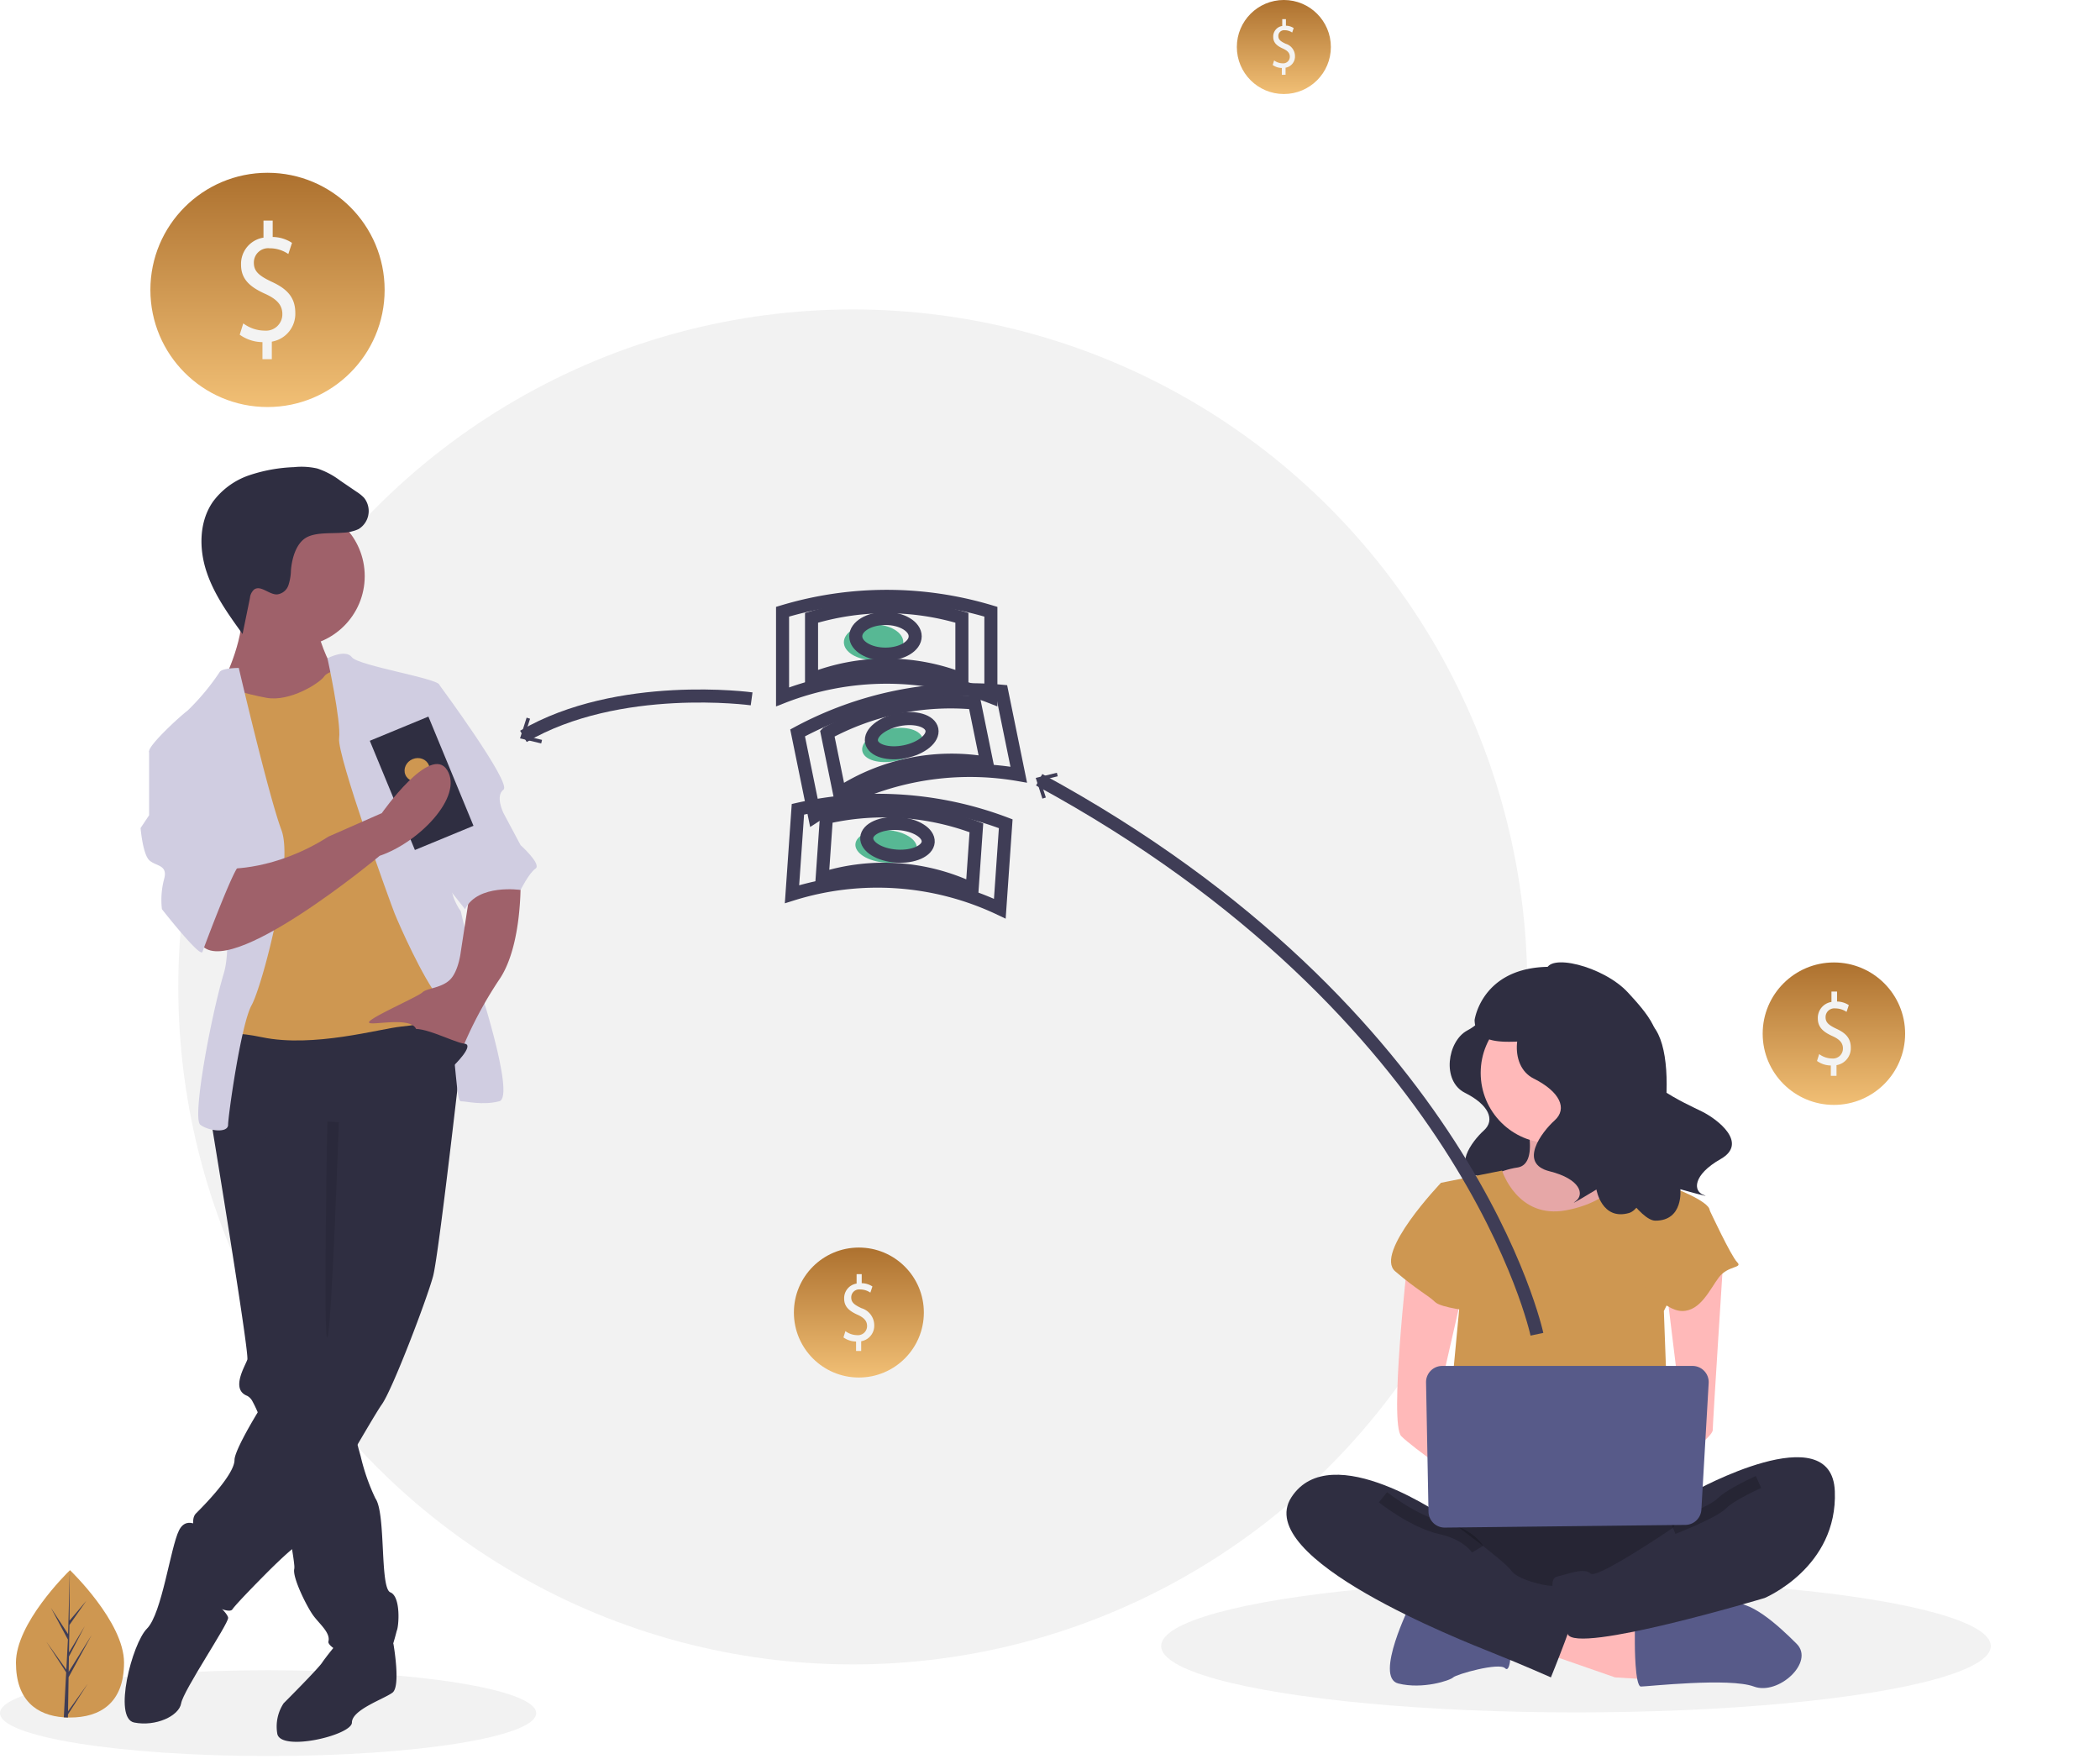 <svg xmlns="http://www.w3.org/2000/svg" xmlns:xlink="http://www.w3.org/1999/xlink" width="321.827" height="269.621" viewBox="0 0 321.827 269.621"><defs><clipPath id="a"><rect width="321.827" height="269.621" fill="none"/></clipPath><linearGradient id="b" x1="0.5" y1="1" x2="0.5" gradientUnits="objectBoundingBox"><stop offset="0" stop-color="gray" stop-opacity="0.251"/><stop offset="0.54" stop-color="gray" stop-opacity="0.122"/><stop offset="1" stop-color="gray" stop-opacity="0.102"/></linearGradient><linearGradient id="c" x1="0.001" y1="0.5" x2="1" y2="0.5" xlink:href="#b"/><linearGradient id="d" x1="0.5" x2="0.5" y2="1" gradientUnits="objectBoundingBox"><stop offset="0" stop-color="#ad712f"/><stop offset="1" stop-color="#f1bf75"/></linearGradient></defs><g clip-path="url(#a)"><g transform="translate(-34.953 -42.099)"><g transform="translate(34.953 89.786)"><ellipse cx="103.368" cy="103.823" rx="103.368" ry="103.823" transform="translate(27.322 -0.265)" fill="#f2f2f2"/><ellipse cx="41.086" cy="6.574" rx="41.086" ry="6.574" transform="translate(0 208.273)" fill="#f2f2f2"/><ellipse cx="63.573" cy="10.172" rx="63.573" ry="10.172" transform="translate(177.948 194.395)" fill="#f2f2f2"/><path d="M856.007,435.945s.541,1.8-2.526,3.428-3.969,7.758-.361,9.562,4.691,4.149,2.887,5.773-5.052,5.954-.722,7.036,4.871,3.247,3.608,4.149,2.887-1.624,2.887-1.624.722,4.33,4.51,3.247,14.433-21.65,9.021-24.536S856.007,435.945,856.007,435.945Z" transform="translate(-628.61 -329.148)" fill="#2f2e41"/><path d="M874.913,491.952s1.871,6.55-1.4,7.018a12.784,12.784,0,0,0-5.614,2.339l6.082,7.954h11.228l7.018-7.018s-9.357-7.018-7.486-11.229S874.913,491.952,874.913,491.952Z" transform="translate(-640.978 -367.735)" fill="#ffb9b9"/><path d="M874.913,491.952s1.871,6.55-1.4,7.018a12.784,12.784,0,0,0-5.614,2.339l6.082,7.954h11.228l7.018-7.018s-9.357-7.018-7.486-11.229S874.913,491.952,874.913,491.952Z" transform="translate(-640.978 -367.735)" opacity="0.1"/><path d="M852.787,722.81l10.761,3.743,7.485.468-.468-6.55L855.126,715.9Z" transform="translate(-616.044 -517.185)" fill="#ffb9b9"/><path d="M953,770.71s0,6.55.936,6.55,13.568-1.4,17.311,0,9.357-3.743,6.55-6.55-7.386-7.018-10.243-6.082S953,767.9,953,767.9Z" transform="translate(-702.459 -566.489)" fill="#575a89"/><path d="M820.916,764.974s-5.614,11.229-1.871,12.164,7.954-.468,8.421-.936,7.018-2.339,7.954-1.4.936-3.743.936-3.743Z" transform="translate(-604.759 -566.835)" fill="#575a89"/><path d="M833.634,709.359s-8.889,12.164-2.339,15.439,37.9,3.275,40.236,0,3.275-13.568,0-14.5S833.634,709.359,833.634,709.359Z" transform="translate(-612.799 -526.66)" fill="#2f2e41"/><path d="M833.634,709.359s-8.889,12.164-2.339,15.439,37.9,3.275,40.236,0,3.275-13.568,0-14.5S833.634,709.359,833.634,709.359Z" transform="translate(-612.799 -526.66)" opacity="0.2"/><circle cx="10.761" cy="10.761" r="10.761" transform="translate(226.917 105.971)" fill="#ffb9b9"/><path d="M845.987,527.533l9.357-1.871s2.339,7.486,9.825,6.082,9.357-6.082,9.357-6.082S880.14,528,880.608,528s6.55,2.339,6.55,3.743-7.018,15.439-7.018,15.439l.936,25.264-34.621-.936,2.339-24.8Z" transform="translate(-625.152 -393.959)" fill="#ce9751"/><path d="M823.339,576.22s-2.807,24.8-.936,26.668,9.357,7.018,9.357,7.018v-5.614l-3.743-7.018L831.76,580.9Z" transform="translate(-607.65 -430.481)" fill="#ffb9b9"/><path d="M976.922,573.692s-1.637,25.5-1.637,26.434-4.211,4.211-5.614,4.211S967.331,602,967.331,602l3.275-3.743-2.339-19.182Z" transform="translate(-712.809 -428.655)" fill="#ffb9b9"/><path d="M929.257,689.091s21.054-11.7,21.521,0-10.761,16.375-10.761,16.375-29.007,8.7-30.177,5.519-3.509-8.326-1.638-8.794,4.211-1.4,5.146-.468,12.632-7.018,12.632-7.018Z" transform="translate(-669.59 -508.263)" fill="#2f2e41"/><path d="M987.172,697.562s-4.211,1.871-5.614,3.275-7.486,3.743-7.486,3.743" transform="translate(-717.679 -518.138)" fill="none" stroke="#000" stroke-miterlimit="10" stroke-width="2" opacity="0.2"/><path d="M828.859,533.338l-2.807-.936s-10.293,10.761-7.018,13.568,5.146,3.743,6.082,4.679,5.614,1.4,5.614,1.4Z" transform="translate(-605.216 -398.828)" fill="#ce9751"/><path d="M962.081,544.2l4.211.936s3.275,7.018,4.211,7.954-1.4.468-2.807,2.339-2.807,5.146-5.614,5.146-6.55-4.679-6.55-4.679Z" transform="translate(-704.285 -407.351)" fill="#ce9751"/><path d="M785.29,700.281s-17.779-12.632-23.861-3.275,26.2,21.989,30.879,23.861,8.889,3.743,8.889,3.743,4.211-10.293,4.211-12.164-3.275-1.871-4.211-1.871-5.146-.936-6.082-2.339S785.29,700.281,785.29,700.281Z" transform="translate(-563.519 -515.243)" fill="#2f2e41"/><path d="M813.966,705.988s4.679,3.743,8.889,4.679,5.614,3.275,5.614,3.275" transform="translate(-602.02 -524.225)" fill="none" stroke="#000" stroke-miterlimit="10" stroke-width="2" opacity="0.2"/><path d="M837.731,636.047l.374,19.809a2.48,2.48,0,0,0,2.507,2.433l36.864-.414a2.48,2.48,0,0,0,2.448-2.337l1.119-19.4a2.48,2.48,0,0,0-2.476-2.623H840.21a2.48,2.48,0,0,0-2.479,2.527Z" transform="translate(-619.187 -471.875)" fill="#575a89"/><path d="M893.647,423.04s.6,2-2.8,3.8-4.4,8.594-.4,10.593,5.2,4.6,3.2,6.4-5.6,6.6-.8,7.795,5.4,3.6,4,4.6,3.2-1.8,3.2-1.8.8,4.8,5,3.6,8.385-23,3.706-28.611C904.4,424.184,893.647,423.04,893.647,423.04Z" transform="translate(-655.394 -319.826)" fill="#2f2e41"/><path d="M904.13,412.077c0-2.928,8.761-.824,12.517,3.264,2.6,2.831,6.551,7.09,3.241,10.093s5.674,6.938,8.084,8.131,7.167,4.842,2.871,7.29-4.226,4.919-2.61,5.5-3.564-.87-3.564-.87.523,4.835-3.842,4.811-16.888-24.012-13.9-30.68C909.713,413.422,904.13,412.077,904.13,412.077Z" transform="translate(-667.154 -310.92)" fill="#2f2e41"/><path d="M877.422,413.213c-11.714-.705-12.89,8.113-12.89,8.113.081,5.1,8.185,2.616,10.435,3.377,2.715-1.953,7.95-5.649,11.693-8.287A17.7,17.7,0,0,0,877.422,413.213Z" transform="translate(-638.548 -312.698)" fill="#2f2e41"/><path d="M700.449,394.893s-10.508-49.248-76.28-84.973" transform="translate(-464.913 -238.109)" fill="none" stroke="#3f3d56" stroke-miterlimit="10" stroke-width="2"/><path d="M575,254.891l.132.54-2.66.645.838,2.606-.529.17-1.02-3.175Z" transform="translate(-413.034 -184.154)" fill="#3f3d56"/><path d="M75.87,760.392c0,6.237-3.708,8.415-8.282,8.415q-.159,0-.317,0c-.212,0-.422-.015-.629-.029-4.128-.292-7.336-2.582-7.336-8.383,0-6,7.672-13.579,8.248-14.139h0l.033-.032S75.87,754.154,75.87,760.392Z" transform="translate(-56.861 -553.287)" fill="#ce9751"/><path d="M79.39,767.853l3.029-4.233-3.037,4.7-.008.486c-.212,0-.422-.015-.629-.029l.326-6.241,0-.048.006-.009.031-.589-3.044-4.709,3.054,4.267.007.125.247-4.715-2.606-4.866,2.638,4.038.257-9.775v0l-.043,7.708L82.21,750.9l-2.605,3.72-.069,4.222,2.423-4.052-2.433,4.673-.038,2.347,3.517-5.639-3.53,6.458Z" transform="translate(-68.965 -553.288)" fill="#3f3d56"/><path d="M219.422,788.025l1.772-1.316s1.173,6.551-.136,7.532-6.216,2.617-6.216,4.58-11.123,4.58-11.45,1.636a6.488,6.488,0,0,1,.981-4.58s5.234-5.234,5.889-6.216,2.29-2.944,2.29-2.944Z" transform="translate(-160.91 -582.536)" fill="#2f2e41"/><path d="M167,488.65s.049.288.134.815c.079.468.186,1.129.317,1.943,1.374,8.385,5.382,33.069,5.11,33.883-.327.981-2.617,4.58,0,5.562a2.029,2.029,0,0,1,.815.887A19.018,19.018,0,0,1,174.756,535,143.466,143.466,0,0,1,178.95,551.8c.422,2.205.71,3.978.795,4.907a2.669,2.669,0,0,1,.01.648c-.327,1.309,1.963,5.889,2.944,7.2s2.617,2.617,2.29,3.926,8.179,4.907,9.16,2.617a41.756,41.756,0,0,0,1.309-4.253c.327-.654.654-5.234-.981-5.889s-.654-12.1-2.29-14.395a31.44,31.44,0,0,1-2.254-6.448c-.343-1.217-.69-2.513-1.031-3.811-1.381-5.323-2.6-10.678-2.6-10.678l.327-38.277-17.993-2.29-.461,1.017-.919,2.018Z" transform="translate(-134.656 -364.622)" fill="#2f2e41"/><path d="M131.578,721.251s-2.617-2.617-3.926,0-2.617,12.759-4.907,15.049-5.234,13.74-1.963,14.395,6.87-.981,7.2-2.944,7.2-12.1,7.2-13.086-4.58-4.58-4.58-4.58Z" transform="translate(-100.219 -534.41)" fill="#2f2e41"/><path d="M197.51,430.86s-4.253,38.277-5.234,41.876-6.216,17.339-7.852,19.629-12.1,20.938-13.413,21.919-3.926,3.6-3.926,3.6-4.907,4.907-5.562,5.889-6.216-1.963-6.543-3.926a20.172,20.172,0,0,1,.654-6.543c.327-1.309-.654-3.272.327-4.253s5.889-5.889,5.889-8.179,8.506-15.7,11.778-18.648,2.617-7.852,2.617-7.852V454.415l-17.993-5.562s.981-15.7,3.272-15.7S193.911,427.915,197.51,430.86Z" transform="translate(-125.911 -324.826)" fill="#2f2e41"/><circle cx="10.796" cy="10.796" r="10.796" transform="translate(34.303 29.807)" fill="#9f616a"/><path d="M188.461,213.651s1.309,4.907,2.944,6.216-4.253,6.87-4.253,6.87l-11.123.654-1.963-6.216s3.6-7.2,2.617-11.778S188.461,213.651,188.461,213.651Z" transform="translate(-139.763 -164.541)" fill="#9f616a"/><path d="M187.934,248.18s-2.944.327-3.6,1.309-5.234,3.926-8.833,3.272-5.889-1.636-6.543-1.309-1.963,7.2-1.963,7.2l3.6,10.469-.654,28.79-.981,7.852s-1.963-2.617,5.889-.981,17.993-1.309,21.265-1.636,8.833-1.309,9.16-3.272-.981-9.16-.981-9.16l-5.234-21.919-3.272-11.778Z" transform="translate(-134.656 -193.509)" fill="#ce9751"/><path d="M231.271,241.034s2.767-1.468,3.749-.159,13.413,3.272,13.413,4.253,2.617,27.481,1.963,29.771,1.309,4.907,1.309,4.907l2.29,9.815s6.216,18.648,3.6,19.3-4.907,0-5.889,0-.654-12.432-3.272-15.7-6.216-11.45-6.87-13.086-8.833-24.209-8.506-26.827S231.271,241.034,231.271,241.034Z" transform="translate(-181.087 -187.839)" fill="#d0cde1"/><path d="M146.561,248.18s-2.617,0-2.944.654a35.8,35.8,0,0,1-4.907,5.889c-1.309.981-5.889,5.234-5.889,6.216s9.487,8.179,9.487,8.179,3.926,19.3,1.963,25.845-4.907,22.246-3.6,23.228,4.253,1.309,4.253,0,1.963-15.376,3.6-18.321,6.543-21.592,4.58-26.827S146.561,248.18,146.561,248.18Z" transform="translate(-109.968 -193.509)" fill="#d0cde1"/><path d="M277.43,364.847s.327,10.142-3.272,15.376a62.172,62.172,0,0,0-5.889,11.123s-5.889-1.636-6.87-3.6-7.2-.327-7.2-.981,7.525-3.926,8.179-4.58,2.944-.654,4.253-1.963,1.636-4.253,1.636-4.253l1.309-8.506Z" transform="translate(-197.652 -277.788)" fill="#9f616a"/><path d="M183.376,147.256a6.222,6.222,0,0,0,2.421-.554,3.242,3.242,0,0,0,.829-4.8,6.2,6.2,0,0,0-1.15-.925l-2.487-1.693a12.164,12.164,0,0,0-3.508-1.862,10.952,10.952,0,0,0-3.587-.212,24.235,24.235,0,0,0-6.87,1.249,11.5,11.5,0,0,0-5.567,4.073c-2.106,3.047-2.134,7.155-.975,10.672s3.363,6.58,5.533,9.58l1.126-5.5a2.028,2.028,0,0,1,.637-1.316c1.012-.72,2.249.758,3.491.749a2.091,2.091,0,0,0,1.77-1.4,7.983,7.983,0,0,0,.392-2.351c.148-1.683.737-4.026,2.331-4.954C179.248,147.152,181.706,147.408,183.376,147.256Z" transform="translate(-130.841 -113.309)" fill="#2f2e41"/><path d="M232.225,498.7s-1.1,31.96-1.759,32.942,0-33.043,0-33.043Z" transform="translate(-180.296 -374.412)" opacity="0.1"/><path d="M283.664,257.607h2.617s11.123,15.049,9.815,16.031,0,3.6,0,3.6l2.617,4.907s3.272,2.944,2.29,3.6-2.29,3.272-2.29,3.272-6.543-.981-8.506,2.944l-4.243-5.357Z" transform="translate(-218.935 -200.319)" fill="#d0cde1"/><rect width="9.716" height="18.107" transform="translate(56.672 65.837) rotate(-22.438)" fill="#2f2e41"/><ellipse cx="1.943" cy="1.785" rx="1.943" ry="1.785" transform="translate(61.442 69.386) rotate(-22.438)" fill="#ce9751"/><path d="M185.811,315.283S162.256,334.912,158.33,328.7s4.253-11.45,4.253-11.45,7.2.327,15.376-4.907l8.179-3.6s7.467-10.66,10.011-6.6S191.806,313.263,185.811,315.283Z" transform="translate(-127.625 -231.822)" fill="#9f616a"/><path d="M133.014,289.426l-3.6,1.309v9.815l-1.309,1.963s.327,3.926,1.309,4.907,2.944.654,2.29,2.944a12.4,12.4,0,0,0-.327,4.58s5.889,7.525,6.216,6.543S142.5,308.4,143.156,308.4s-6.543-18.975-6.543-18.975Z" transform="translate(-106.563 -223.304)" fill="#d0cde1"/><path d="M282.654,453.154s3.383-3.272,1.691-3.435-7.58-3.435-8.562-1.8S282.654,453.154,282.654,453.154Z" transform="translate(-213.181 -337.468)" fill="#2f2e41"/><ellipse cx="4.554" cy="2.732" rx="4.554" ry="2.732" transform="translate(129.323 48.004)" fill="#57b894"/><path d="M514.425,224.077a43.772,43.772,0,0,0-31.925,0V211.029a55.255,55.255,0,0,1,31.925,0Z" transform="translate(-362.572 -164.97)" fill="none" stroke="#3f3d56" stroke-miterlimit="10" stroke-width="2"/><path d="M521.542,225.511a31.592,31.592,0,0,0-23.042,0v-9.417a39.88,39.88,0,0,1,23.042,0Z" transform="translate(-374.131 -169.102)" fill="none" stroke="#3f3d56" stroke-miterlimit="10" stroke-width="2"/><ellipse cx="4.554" cy="2.732" rx="4.554" ry="2.732" transform="translate(131.145 47.093)" fill="none" stroke="#3f3d56" stroke-miterlimit="10" stroke-width="2"/><ellipse cx="4.719" cy="2.498" rx="4.719" ry="2.498" transform="matrix(0.98, -0.2, 0.2, 0.98, 131.654, 64.973)" fill="#57b894"/><path d="M524.7,273.23a43.772,43.772,0,0,0-31.28,6.384L490.81,266.83a55.255,55.255,0,0,1,31.28-6.384Z" transform="translate(-368.576 -202.202)" fill="none" stroke="#3f3d56" stroke-miterlimit="10" stroke-width="2"/><path d="M531.618,276.331a31.592,31.592,0,0,0-22.576,4.608l-1.883-9.227a39.879,39.879,0,0,1,22.576-4.608Z" transform="translate(-380.386 -207.059)" fill="none" stroke="#3f3d56" stroke-miterlimit="10" stroke-width="2"/><ellipse cx="4.719" cy="2.498" rx="4.719" ry="2.498" transform="matrix(0.98, -0.2, 0.2, 0.98, 133.064, 63.552)" fill="none" stroke="#3f3d56" stroke-miterlimit="10" stroke-width="2"/><ellipse cx="2.498" cy="4.719" rx="2.498" ry="4.719" transform="translate(130.919 84.171) rotate(-86.019)" fill="#57b894"/><path d="M519.56,337.868a43.772,43.772,0,0,0-31.848-2.216l.906-13.016a55.255,55.255,0,0,1,31.848,2.216Z" transform="translate(-366.337 -246.301)" fill="none" stroke="#3f3d56" stroke-miterlimit="10" stroke-width="2"/><path d="M527.335,339.087a31.592,31.592,0,0,0-22.986-1.6l.654-9.394a39.88,39.88,0,0,1,22.986,1.6Z" transform="translate(-378.356 -250.52)" fill="none" stroke="#3f3d56" stroke-miterlimit="10" stroke-width="2"/><ellipse cx="2.498" cy="4.719" rx="2.498" ry="4.719" transform="translate(132.658 83.179) rotate(-86.019)" fill="none" stroke="#3f3d56" stroke-miterlimit="10" stroke-width="2"/><path d="M374.414,264.116s-20.4-2.791-34.974,5.748" transform="translate(-259.227 -204.706)" fill="none" stroke="#3f3d56" stroke-miterlimit="10" stroke-width="2"/><path d="M288.085,224.459l.53.168-.828,2.609,2.663.635-.13.541-3.243-.775Z" transform="translate(-207.381 -162.17)" fill="#3f3d56"/></g><g transform="translate(301.02 112.98)" opacity="0"><path d="M333.85,214.95a66.145,66.145,0,0,1-1.937,15.96q-.652,2.636-1.515,5.168a61.567,61.567,0,0,1-2.444,6.117q-.7,1.51-1.477,2.965a39.9,39.9,0,0,1-3.335,16.029,41.342,41.342,0,0,1-20.055,20.663,42.2,42.2,0,0,1-17.925,4.111H72.349a53.622,53.622,0,0,1-26.971-7.207q-1.817-1.052-3.541-2.242a53.552,53.552,0,0,1-7.007-5.777,52.144,52.144,0,0,1-7.7-9.556,50.934,50.934,0,0,1-7.835-27.193,64.129,64.129,0,0,1-8.221-31.756,62.931,62.931,0,0,1,12.718-38.517,54.15,54.15,0,0,1,5.4-6.01,50.264,50.264,0,0,1,6.177-5.056,47.668,47.668,0,0,1,5.481-3.289c.792-.406,1.587-.784,2.4-1.137.71-.315,1.428-.608,2.154-.885q1.307-.5,2.647-.913t2.645-.729q1.918-.469,3.9-.762c1.1-.162,2.192-.274,3.289-.362q1.307-.093,2.636-.11H61c.976,0,1.946.038,2.908.1.1-.2.211-.408.312-.611.384-.729.781-1.458,1.181-2.173v-.019c.069-.123.137-.247.208-.367.323-.584.66-1.162,1.006-1.735.159-.274.315-.532.477-.792.036-.063.071-.123.112-.186q.247-.411.5-.822,1.269-2.025,2.639-3.987c.079-.112.153-.222.233-.332.143-.2.274-.4.433-.6.378-.529.767-1.061,1.159-1.584.274-.37.548-.74.844-1.1q1.069-1.381,2.192-2.74c.748-.9,1.537-1.814,2.335-2.7.11-.123.219-.244.334-.367l1.17-1.274h0c.058-.06.107-.115.162-.17h0c.14-.151.274-.3.425-.449.628-.663,1.272-1.318,1.918-1.965a104.466,104.466,0,0,1,10.534-9.153c.145-.115.293-.225.438-.334.7-.526,1.4-1.044,2.11-1.554a111.492,111.492,0,0,1,12.17-7.591c.29-.164.586-.321.885-.477a116.812,116.812,0,0,1,11.644-5.36q3.25-1.285,6.615-2.4c1.485-.485,2.976-.948,4.486-1.37q3.5-1.006,7.092-1.814a126.981,126.981,0,0,1,21.441-2.921q3.288-.173,6.651-.173A127.432,127.432,0,0,1,197.677,91.5a1.156,1.156,0,0,0,.995.518h.921c.4.107.8.219,1.2.334q3.352.967,6.607,2.107l.548.2a117.949,117.949,0,0,1,15.6,6.851,112.923,112.923,0,0,1,13.058,8.068q.962.691,1.9,1.395,1.135-.732,2.307-1.395a45.38,45.38,0,0,1,9.559-4.072,43.6,43.6,0,0,1,21.441-.839,47.444,47.444,0,0,1,24.023,13.549,56.056,56.056,0,0,1,7.213,9.12c.151.236.3.474.447.715a60.291,60.291,0,0,1,4.587,9.15c.047.115.093.227.134.343a63.332,63.332,0,0,1,2.823,9.139c.033.156.071.315.1.474a65.8,65.8,0,0,1,1.348,9.145,1.732,1.732,0,0,0,.022.334q.173,2.387.175,4.826c0,1.452-.049,2.894-.14,4.322,0,.156-.022.321-.036.48-.025.417-.06.822-.1,1.241a51.988,51.988,0,0,1,5.859,5.525q1.2,1.307,2.318,2.716a57.59,57.59,0,0,1,5.974,9.145A64.376,64.376,0,0,1,333.85,214.95Z" transform="translate(-11.09 -87.42)" fill="#ce9751" opacity="0.1"/><path d="M385.729,659.781c0,6.229-6.457,12.058-17.722,17.078H155.2a43.4,43.4,0,0,1-26.971-9.775,11.34,11.34,0,0,1-3.034-7.306c0-6.621,7.3-12.8,19.923-18.024h0l.356-.142c3.563-1.461,7.544-2.839,11.9-4.135.11-.033.222-.063.332-.1h0q5.179-1.521,11.019-2.883c.123-.027.244-.057.367-.079,1.5-.356,3.034-.688,4.6-1.019h0l.6-.126a343.371,343.371,0,0,1,38.366-5.508h.016q2.949-.274,5.96-.491c2.233-.178,4.494-.329,6.78-.469,1.746-.112,3.513-.208,5.286-.3a.052.052,0,0,1,.041,0c8-.4,16.265-.614,24.716-.614a455.324,455.324,0,0,1,58.155,3.563.139.139,0,0,1,.049,0c2.691.351,5.333.721,7.909,1.115.737.115,1.472.23,2.192.348q4.36.7,8.5,1.488h0C364.671,638.567,385.729,648.54,385.729,659.781Z" transform="translate(-93.936 -478.311)" fill="#ce9751" opacity="0.1"/><path d="M737.065,208.957s-2.9-1.176-12.124,3.053-10.375,3.694-12.762,3.058-3.719-.8-6.278-4.333c0,0-1.806-9.786-3.563-11.3s-9.172.866-9.172.866-8.9,2.042-10.6-9.866c0,0,1.2-8.967-.436-11.718,0,0,3.311,1.425,8.769-.877s9.83,2.48,9.83,2.48,1.37,3.563,1.233,5.689.729,2.924,3.332,1.9c0,0,1.28-1.82-.532-4.829s-3.1-5.248-2.6-7.583a9.419,9.419,0,0,1,6.632-7.2c4.672-1.62,11.017-1.918,14.061-3.2s3.8-2.1,3.8-2.1-1.875,1.877,2.54,9.838,1.6,11.414,1.6,11.414-2.349,5.6-12.718,5.144c0,0-9.992.364-4.544,4.6,0,0,3.489-.71,8.7-2.368s8.98,5.185,9.915,9.945A12.534,12.534,0,0,0,737.065,208.957Z" transform="translate(-498.25 -142.274)" fill="#ce9751"/><path d="M812.731,184.956l.055-.016c.4,1.518-4.064,7.624-7.881,12.477l-.044-.036C810.242,190.547,813.04,186.132,812.731,184.956Z" transform="translate(-587.347 -158.201)" fill="#444053"/><path d="M776.32,230l.025.06c-3.05,3.875-6.884,8.5-9.953,11.929-.293.326-.584.669-.863,1.019l-.088-.071c.274-.351.573-.7.866-1.022C769.373,238.5,773.267,233.878,776.32,230Z" transform="translate(-558.73 -190.913)" fill="#444053"/><path d="M746.937,276.89l.06.1c-5.585,6.974-5.955,17.813-5.969,17.9l-1.178-1.37C739.864,293.434,741.313,283.914,746.937,276.89Z" transform="translate(-540.152 -224.953)" fill="#444053"/><path d="M743.813,256.326s-6.577-3.426-11.718-2.192-16.7-4.357-16.7-4.357-4.905-1.992-5.892-4.264c0,0-3.368-3.563-3.563-5.4s-3.469-6.473-5.607-6.651" transform="translate(-511.462 -193.424)" fill="none" stroke="#444053" stroke-miterlimit="10" stroke-width="1"/><path d="M847.627,316.11s-3.316-2.236-2.93-4.84" transform="translate(-616.244 -249.911)" fill="none" stroke="#444053" stroke-miterlimit="10" stroke-width="1"/><path d="M823.117,317.013s-4.744-1.721-5.207-8.473" transform="translate(-596.82 -247.929)" fill="none" stroke="#444053" stroke-miterlimit="10" stroke-width="1"/><path d="M800.168,318.471a10.614,10.614,0,0,1-3.028-10.331" transform="translate(-581.52 -247.639)" fill="none" stroke="#444053" stroke-miterlimit="10" stroke-width="1"/><path d="M771.586,311.459s-3.015-6.33-.332-10.449" transform="translate(-562.143 -242.463)" fill="none" stroke="#444053" stroke-miterlimit="10" stroke-width="1"/><path d="M851.821,301.67s-3.428,1.1-2.694,2.894" transform="translate(-619.408 -242.942)" fill="none" stroke="#444053" stroke-miterlimit="10" stroke-width="1"/><path d="M831.687,279s-4.59,1.455-4.7,7.947" transform="translate(-603.412 -226.484)" fill="none" stroke="#444053" stroke-miterlimit="10" stroke-width="1"/><path d="M810.47,273.48s-4.179,5.158-3.872,9.844" transform="translate(-588.596 -222.477)" fill="none" stroke="#444053" stroke-miterlimit="10" stroke-width="1"/><path d="M784.357,280.86s-4.149,3.968-3.62,6.174" transform="translate(-569.8 -227.835)" fill="none" stroke="#444053" stroke-miterlimit="10" stroke-width="1"/><path d="M773.187,274.211s-3.891.7-4.437-.581" transform="translate(-561.132 -222.586)" fill="none" stroke="#444053" stroke-miterlimit="10" stroke-width="1"/><path d="M766.49,258.61s1.965,2.6,2.466,2.02" transform="translate(-559.492 -211.682)" fill="none" stroke="#444053" stroke-miterlimit="10" stroke-width="1"/><path d="M805.74,246.647s-9.811.713-12.031-2.247" transform="translate(-579.252 -201.366)" fill="none" stroke="#444053" stroke-miterlimit="10" stroke-width="1"/><path d="M759,210.73s4.6,9.879,7.947,11.137" transform="translate(-554.054 -176.923)" fill="none" stroke="#444053" stroke-miterlimit="10" stroke-width="1"/><path d="M776.58,193.56s2.825,9.087,6.328,11.924" transform="translate(-566.817 -164.459)" fill="none" stroke="#444053" stroke-miterlimit="10" stroke-width="1"/><path d="M821.047,225.128s-7.459,3.2-11.937-.038" transform="translate(-590.432 -187.348)" fill="none" stroke="#444053" stroke-miterlimit="10" stroke-width="0.75"/><path d="M800.82,186.49s1.7,6.678,4,8.293" transform="translate(-584.414 -159.326)" fill="none" stroke="#444053" stroke-miterlimit="10" stroke-width="0.75"/><path d="M833.315,197.92s-4.193,1.589-5.755.373" transform="translate(-603.826 -167.624)" fill="none" stroke="#444053" stroke-miterlimit="10" stroke-width="0.75"/><path d="M749.184,266.57s0,5.823-1.584,6.237" transform="translate(-545.778 -217.461)" fill="none" stroke="#444053" stroke-miterlimit="10" stroke-width="1"/><path d="M706.09,286.92s6.3.548,9.2-2.71" transform="translate(-515.644 -230.267)" fill="none" stroke="#444053" stroke-miterlimit="10" stroke-width="1"/><path d="M732.288,241.47s-1.524,5.906-5.727,7.5" transform="translate(-530.504 -199.239)" fill="none" stroke="#444053" stroke-miterlimit="10" stroke-width="1"/><path d="M692.31,265.055a8.247,8.247,0,0,0,8.29-2.4" transform="translate(-505.64 -214.622)" fill="none" stroke="#444053" stroke-miterlimit="10" stroke-width="1"/><path d="M721.036,222.94s-.419,5.015-3.146,7.364" transform="translate(-524.21 -185.787)" fill="none" stroke="#444053" stroke-miterlimit="10" stroke-width="1"/><path d="M692.93,240.381s3.7.025,4.563-1.181" transform="translate(-506.091 -197.591)" fill="none" stroke="#444053" stroke-miterlimit="10" stroke-width="1"/><rect width="105.288" height="53.148" transform="translate(108.29 61.833)" fill="#33323d"/><rect width="171.217" height="34.984" transform="translate(75.493 131.128)" fill="#33323d"/><path d="M375.661,510.35h87.8l17.492,58.867H357.16Z" transform="translate(-259.297 -370.478)" fill="#fff"/><path d="M257.73,402.33v55.839h32.8V425.879H405.906v32.291h32.8V402.33Z" transform="translate(-187.115 -292.06)" fill="#504f60"/><rect width="180.973" height="18.164" transform="translate(70.615 110.27)" fill="#33323d" opacity="0.1"/><circle cx="2.691" cy="2.691" r="2.691" transform="translate(239.144 116.664)" fill="#8ccf4d" opacity="0.8"/><circle cx="2.691" cy="2.691" r="2.691" transform="translate(227.034 116.664)" fill="#fa5959" opacity="0.8"/><rect width="97.551" height="57.856" transform="translate(112.16 49.049)" fill="#fff"/><path d="M785.421,564.573c.206,2.239-1.485,4.412-.992,6.6.1.469.307.913.381,1.37.2,1.3-.573,2.535-1.315,3.626l-6.366,9.367a5.814,5.814,0,0,1-.91,1.124c-1.219,1.1-3.045.97-4.642,1.294a7.968,7.968,0,0,0-3.11,1.37.2.2,0,0,0-.041.274,2.677,2.677,0,0,0,2.313,1.1c.167.219,0,.548-.23.7-.343.236-.822.3-.88.88a.965.965,0,0,0,.115.584,1.811,1.811,0,0,0,1.115.773c2.192.674,4.585-.51,6.234-2.121s2.834-3.645,4.453-5.286c.9-.907,1.918-1.685,2.839-2.565a31.873,31.873,0,0,0,4.659-6.029,6.633,6.633,0,0,0,1.009-2.053c.17-.729.093-1.5.29-2.223a8.21,8.21,0,0,1,1.526-2.494,8.239,8.239,0,0,0,1.735-5.377,5.149,5.149,0,0,0-3.143-4.459,2.819,2.819,0,0,0-1.762-.107,4.18,4.18,0,0,0-1.795,1.428l-1.209,1.395a3.369,3.369,0,0,0-.7,1.072,1.115,1.115,0,0,0,.249,1.189" transform="translate(-560.871 -431.081)" fill="#fbbebe"/><path d="M785.421,564.573c.206,2.239-1.485,4.412-.992,6.6.1.469.307.913.381,1.37.2,1.3-.573,2.535-1.315,3.626l-6.366,9.367a5.814,5.814,0,0,1-.91,1.124c-1.219,1.1-3.045.97-4.642,1.294a7.968,7.968,0,0,0-3.11,1.37.2.2,0,0,0-.041.274,2.677,2.677,0,0,0,2.313,1.1c.167.219,0,.548-.23.7-.343.236-.822.3-.88.88a.965.965,0,0,0,.115.584,1.811,1.811,0,0,0,1.115.773c2.192.674,4.585-.51,6.234-2.121s2.834-3.645,4.453-5.286c.9-.907,1.918-1.685,2.839-2.565a31.873,31.873,0,0,0,4.659-6.029,6.633,6.633,0,0,0,1.009-2.053c.17-.729.093-1.5.29-2.223a8.21,8.21,0,0,1,1.526-2.494,8.239,8.239,0,0,0,1.735-5.377,5.149,5.149,0,0,0-3.143-4.459,2.819,2.819,0,0,0-1.762-.107,4.18,4.18,0,0,0-1.795,1.428l-1.209,1.395a3.369,3.369,0,0,0-.7,1.072,1.115,1.115,0,0,0,.249,1.189" transform="translate(-560.871 -431.081)" opacity="0.05"/><path d="M833.386,777.9a7.365,7.365,0,0,1-4.741.7c-.274-.03-.567-.049-.734.151-.241.293.044.721.337.956a7.053,7.053,0,0,0,3.258,1.34,22.054,22.054,0,0,0,3.184.211,53.979,53.979,0,0,0,8.7-.321,1.176,1.176,0,0,0,.474-.14.88.88,0,0,0,.359-.548,2.161,2.161,0,0,0-.754-2.069,6.559,6.559,0,0,0-2.031-1.1l-2.527-.984a6.522,6.522,0,0,0-2.192-.8C835.542,775.4,834.389,777.312,833.386,777.9Z" transform="translate(-604.015 -586.777)" fill="#3f3d56"/><path d="M833.386,777.9a7.365,7.365,0,0,1-4.741.7c-.274-.03-.567-.049-.734.151-.241.293.044.721.337.956a7.053,7.053,0,0,0,3.258,1.34,22.054,22.054,0,0,0,3.184.211,53.979,53.979,0,0,0,8.7-.321,1.176,1.176,0,0,0,.474-.14.88.88,0,0,0,.359-.548,2.161,2.161,0,0,0-.754-2.069,6.559,6.559,0,0,0-2.031-1.1l-2.527-.984a6.522,6.522,0,0,0-2.192-.8C835.542,775.4,834.389,777.312,833.386,777.9Z" transform="translate(-604.015 -586.777)" opacity="0.05"/><path d="M849.477,624.283c-1.05,1.4-2.14,3.014-1.88,4.749a10.555,10.555,0,0,0,1.047,2.623,18.472,18.472,0,0,1,1.061,3.683c.395,1.833.789,3.672,1.03,5.533.274,2.1-1.014,8.183-1.135,10.3a2.18,2.18,0,0,1-.444,1.431c-.14.145-.326.274-.386.452a.759.759,0,0,0,.082.532,5.9,5.9,0,0,0,3.157,2.9,25.039,25.039,0,0,0,6.092,1.6,1.152,1.152,0,0,0,.573-.077,1.1,1.1,0,0,0,.444-.507c1.058-2.02.041-9.211.058-11.493,0-1.918.463-3.793.381-5.695-.069-1.526-.477-3.014-.625-4.538a26.747,26.747,0,0,1,.674-7.468c.351-1.888.7-3.779,1.151-5.648a10.89,10.89,0,0,1,1.22-3.289c.5-.786,1.17-1.441,1.737-2.192a9.865,9.865,0,0,0,1.943-7.229c-.033-.252-3.65.918-3.965,1.055a12.417,12.417,0,0,0-3.532,2.275,32.125,32.125,0,0,0-2.228,2.754q-1.554,1.891-3.067,3.812Q851.146,622.058,849.477,624.283Z" transform="translate(-618.344 -466.718)" fill="#464353"/><path d="M849.477,624.031c-1.05,1.4-2.14,3.014-1.88,4.752a10.579,10.579,0,0,0,1.047,2.62,18.53,18.53,0,0,1,1.061,3.683c.395,1.833.789,3.672,1.03,5.533.274,2.1-1.014,8.186-1.135,10.3a2.172,2.172,0,0,1-.444,1.428c-.14.145-.326.274-.386.452a.77.77,0,0,0,.082.548,5.894,5.894,0,0,0,3.157,2.9A24.124,24.124,0,0,0,858.1,657.4a1.153,1.153,0,0,0,.573-.077,1.1,1.1,0,0,0,.444-.507c1.058-2.02.041-8.753.058-11.033,0-1.918.463-3.8.381-5.7-.069-1.526-.477-3.014-.625-4.538a26.718,26.718,0,0,1,.674-7.465c.351-1.891.7-3.782,1.151-5.651a10.889,10.889,0,0,1,1.22-3.289c.5-.784,1.17-1.441,1.737-2.176a9.885,9.885,0,0,0,1.943-7.229c-.033-.255-3.65.915-3.965,1.055a12.349,12.349,0,0,0-3.532,2.28,34.7,34.7,0,0,0-2.228,2.74q-1.554,1.891-3.067,3.815Q851.146,621.817,849.477,624.031Z" transform="translate(-618.344 -466.557)" opacity="0.05"/><circle cx="5.9" cy="5.9" r="5.9" transform="translate(213.534 114.932)" fill="#fbbebe"/><path d="M816.321,524.4a7.657,7.657,0,0,0,4.9,3.426l-.444,1.609c-.767,2.776-1.644,5.711-3.774,7.635a3.575,3.575,0,0,0-.6-2.76,10.581,10.581,0,0,0-2-2.094l-3.4-2.954a1.015,1.015,0,0,1-.255-.274.88.88,0,0,1,0-.647c.433-1.346,1.669-2.192,2.669-3.1a9.492,9.492,0,0,0,1.343-1.565C815.455,522.714,815.874,523.681,816.321,524.4Z" transform="translate(-591.576 -403.817)" fill="#fbbebe"/><path d="M779.558,494.137l-.132-1.1c.932.241,1.814-.548,2.409-1.37s1.148-1.787,2.055-2.127c1.1-.417,2.269.249,3.321.8a10.522,10.522,0,0,0,3.815,1.247,2.464,2.464,0,0,1,.63.1,2.18,2.18,0,0,1,1.11,1.883,7.257,7.257,0,0,0,.411,2.3c.255.526.7.918.965,1.436.721,1.4.025,3.3.786,4.675l-1.891-1.735c-.175-.159-.419-.323-.608-.189s-.162.337-.225.521a.989.989,0,0,1-1.346.491,3.685,3.685,0,0,1-1.2-1.1,7.322,7.322,0,0,0-3.014-2.275,3.853,3.853,0,0,0-3.176.189c-.882.5-1.529,1.661-2.609,1.7-1.483.055-2.1-2.7-2.787-3.8a1.343,1.343,0,0,0,.389-1.674C778.58,494.082,779.539,493.959,779.558,494.137Z" transform="translate(-567.898 -379.236)" fill="#464353"/><path d="M859.483,775.584a6.237,6.237,0,0,1-4.242,1.581c-.4,0-.948.077-.951.474a.636.636,0,0,0,.115.329,3.9,3.9,0,0,0,2.192,1.716,7.79,7.79,0,0,0,2.647.17l2.59-.134c.488-.027.978-.052,1.466-.112s1.014-.162,1.524-.236a19.937,19.937,0,0,1,3.771-.178,1.119,1.119,0,0,0,.929-.252c.208-.252.1-.707.019-1.071-.153-.751,0-1.537-.143-2.291a4.033,4.033,0,0,0-2.642-2.814c-1.165-.444-3.231-.951-4.335-.214C861.24,773.345,860.527,774.639,859.483,775.584Z" transform="translate(-623.231 -584.509)" fill="#3f3d56"/><path d="M868.78,608.7c.23,1.1,1.28,1.918,1.313,3.014a4.75,4.75,0,0,1-1.066,2.4,15.888,15.888,0,0,0-1.1,2.466,37.707,37.707,0,0,1-3.2,6.344,5.038,5.038,0,0,0-1.148,3.141,4.706,4.706,0,0,0,.548,1.5l1.822,3.62a10.407,10.407,0,0,1,.932,2.288c.156.688.173,1.4.274,2.1.288,2.22,1.329,4.456.715,6.607-.055.186-.247.411-.392.274a6.834,6.834,0,0,1,1.039,3.532,4.857,4.857,0,0,0,.019,1.99,2.161,2.161,0,0,1,.274.784c0,.181-.085.353-.1.548a1.172,1.172,0,0,0,.91,1.1c.491.156,1.019.151,1.513.3a9.1,9.1,0,0,1,2.439,1.666,5.127,5.127,0,0,0,2.8.913.7.7,0,0,0,.411-.082.668.668,0,0,0,.23-.5,2.778,2.778,0,0,0-1-2.414,1.116,1.116,0,0,1-.37-.389.932.932,0,0,1-.036-.436,32.533,32.533,0,0,0-.107-5.98,9.032,9.032,0,0,1-.1-1.9,7.4,7.4,0,0,0,.153-1.584,8.476,8.476,0,0,0-.485-1.515,10.881,10.881,0,0,1-.233-2.823,24.614,24.614,0,0,0-.8-4.856,3.63,3.63,0,0,0-.756-1.754c-.378-.395-.989-.776-.847-1.3a1.508,1.508,0,0,1,.345-.518,2.08,2.08,0,0,0,.436-1.587.707.707,0,0,0,.822-.384,12.76,12.76,0,0,0,6.413-7.292,2.417,2.417,0,0,1,.274-.649,2.964,2.964,0,0,1,1.173-.762,8.9,8.9,0,0,0,3.086-3.143,7.3,7.3,0,0,0,1.189-2.283,7.487,7.487,0,0,0,.164-1.644l.074-2.855a1.539,1.539,0,0,0-.055-.548,1.324,1.324,0,0,0-.307-.452,5.5,5.5,0,0,0-3.014-1.644c-.778-.14-1.573-.112-2.359-.178a29.957,29.957,0,0,0-4.56-.488,7.3,7.3,0,0,0-5.667,3.963C870.048,608.038,869.632,608.7,868.78,608.7Z" transform="translate(-629.962 -461.912)" fill="#464353"/><path d="M826.984,538.427a3.133,3.133,0,0,1-.173,1.3.909.909,0,0,1-1.066.548c.123-.274-.206-.6-.51-.565a.948.948,0,0,0-.674.573,2.126,2.126,0,0,0-.195,1.318,5.329,5.329,0,0,1,.334,1.644c-.069.466-.411.932-.227,1.37a2.219,2.219,0,0,0,.438.526,1.485,1.485,0,0,1-.156,2.042l4.6.09a3.248,3.248,0,0,0,.57,2.239,14.1,14.1,0,0,0,10.51,6.851.918.918,0,0,0-.219,1.4,1.3,1.3,0,0,0,1.474.082,10.788,10.788,0,0,0,1.266-.945,3.867,3.867,0,0,1,2.6-.7c.575.055,1.135.241,1.713.274,1.7.09,3.168-1.135,4.8-1.644,1.195-.367,2.546-.367,3.563-1.113a1.413,1.413,0,0,0,.66-1.37,2.271,2.271,0,0,0-.5-.806,13.652,13.652,0,0,1-1.329-2.491,14.93,14.93,0,0,0-3.324-4.45,29.851,29.851,0,0,0-3.289-2.5,5.783,5.783,0,0,0-.893-.548,9.359,9.359,0,0,1-1.222-.5,6.187,6.187,0,0,1-1.266-1.425c-.913-1.063-2.313-1.554-3.437-2.39a8.432,8.432,0,0,0-2.318-1.57c-.436-.131-.9-.142-1.34-.274-.992-.3-1.715-1.184-2.691-1.54a11.423,11.423,0,0,0-2.439-.31,5.636,5.636,0,0,1-2.5-.951,3.014,3.014,0,0,0-.822-.471c-1.23-.375-1.332,1.918-1.447,2.716A24.486,24.486,0,0,0,826.984,538.427Z" transform="translate(-601.485 -410.209)" fill="#ce9751"/><path d="M793.261,573.363c.206,2.239-1.485,4.409-.992,6.6.1.469.307.913.381,1.37.206,1.3-.573,2.535-1.315,3.623l-6.366,9.345a5.816,5.816,0,0,1-.91,1.124c-1.219,1.1-3.045.97-4.642,1.293a7.989,7.989,0,0,0-3.11,1.37.2.2,0,0,0-.041.274,2.669,2.669,0,0,0,2.313,1.1c.167.222,0,.548-.23.7-.343.238-.822.3-.88.882a.965.965,0,0,0,.115.584,1.822,1.822,0,0,0,1.115.773c2.192.674,4.585-.51,6.234-2.121s2.834-3.645,4.456-5.286c.9-.907,1.918-1.685,2.836-2.565a32.331,32.331,0,0,0,4.659-6.029,6.662,6.662,0,0,0,1.008-2.053c.17-.729.093-1.5.291-2.223a8.179,8.179,0,0,1,1.526-2.494,8.239,8.239,0,0,0,1.735-5.377A5.149,5.149,0,0,0,798.3,569.8a2.8,2.8,0,0,0-1.762-.107,4.2,4.2,0,0,0-1.795,1.428l-1.208,1.395a3.312,3.312,0,0,0-.7,1.072,1.11,1.11,0,0,0,.247,1.187" transform="translate(-566.562 -437.445)" fill="#fbbebe"/><path d="M839.229,549.578a3.5,3.5,0,0,0-2.351.729,3.38,3.38,0,0,0-.592.926,9.264,9.264,0,0,0-1.173,3.694,17.447,17.447,0,0,0,.425,3.088,11.329,11.329,0,0,1-.274,2.592,18.017,18.017,0,0,0,3.352-1.288,11.1,11.1,0,0,1,1.959-1.019c1-.332,2.68.238,3.623.707.052-.669-.447-1.828-.395-2.5a2.823,2.823,0,0,1,.148-.822,5.053,5.053,0,0,1,.5-.8,3.267,3.267,0,0,0-.293-3.837,5.268,5.268,0,0,0-3.42-1.45,14.835,14.835,0,0,0-2.39-.085" transform="translate(-609.307 -422.859)" fill="#ce9751"/><path d="M280.617,364.943l-5.4-7.838a7.387,7.387,0,0,0-.455-2.392c-.354-.452-.077-1.461-.077-1.461s.381-.548.052-.606-.052-1.285-.052-1.285l-.025-1.965a6.894,6.894,0,0,0,.052-2.343.743.743,0,0,1,.025-.808s.3-1.082,0-1.37-.227-1.965-.153-3.3a5.017,5.017,0,0,0-.529-2.291c0-.2-2-2.168-2-2.346a4.842,4.842,0,0,0-2.022-1.1c-.759-.189-1.135-.354-1.11-.455s-1.187-.5-1.187-.5a2.4,2.4,0,0,1-1.466-.606c-.406-.529-1.644-.682-1.674-.688l-.025-.1a.569.569,0,0,0-.022-.115,5.308,5.308,0,0,0,.274-.493l.071-.153a2.143,2.143,0,0,0,1.241-.386,1.68,1.68,0,0,0,.606-1.209,2.642,2.642,0,0,0-.3-1.343,2.249,2.249,0,0,1-.433-1.417c.049-.211.175-.4.241-.606a1.6,1.6,0,0,0-.181-1.195c-.192-.365-.458-.688-.671-1.041a4.111,4.111,0,0,1-.534-1.474,2.272,2.272,0,0,0-.195-.8,1.5,1.5,0,0,0-.444-.447,4.434,4.434,0,0,0-2.716-.822,13.284,13.284,0,0,1-2.055.123,7.367,7.367,0,0,1-1.2-.312,3.1,3.1,0,0,0-2.562.132c-.737.485-1.03,1.439-1.532,2.192a15.939,15.939,0,0,0-1.425,1.918V326a2.3,2.3,0,0,0-.189.507,3.612,3.612,0,0,0,.112,1.672,1.162,1.162,0,0,0,.408.745,2.356,2.356,0,0,0,.882.175l-.033.143a5.769,5.769,0,0,0,4,6.709v.154a3.674,3.674,0,0,1-.027.433h0s-2.54-.523-3.223-.17-2.02.63-2.222.822-.707.052-1.162,1.236-.5,2.392-1.1,2.949-.882.932-.91,1.335.077.5-.151.63-.548.655-.455.858a.715.715,0,0,1-.274.754.838.838,0,0,0-.354.756s-.153.548-.507.682-.581.956-.581.956l-1.146,1.315-2.269-2.51a.959.959,0,0,0-1.351-.068l-1.115,1a2.209,2.209,0,0,0-1.115.663,2.97,2.97,0,0,0-.578.86l-.608.548a1.554,1.554,0,0,0-.159,1.713l1.455,1.609v.014a2.576,2.576,0,0,0-1.406.573c-2.17,1.918-2.192,3.68-1.869,4.486a33.164,33.164,0,0,0,3.08,3.905,12.3,12.3,0,0,0,3.911,3.184h0l-.016.019a1.9,1.9,0,0,0-.134.156l-.038.049-.036.049-.041.06a.478.478,0,0,0-.03.049l-.044.071a.432.432,0,0,0-.027.049c-.019.033-.036.066-.052.1q-.009.016-.016.033c-.022.044-.044.088-.063.137l-.022.049c-.014.033-.025.066-.038.1a.614.614,0,0,0-.022.066l-.033.1a.545.545,0,0,0-.022.071.6.6,0,0,1-.03.11c-.008.038-.014.044-.019.068s-.027.118-.038.181a.138.138,0,0,1-.014.071.654.654,0,0,0-.022.129.35.35,0,0,0,0,.093l-.016.123v.1a.513.513,0,0,1-.014.143c-.014.049,0,.058,0,.088v.244a13.956,13.956,0,0,0,.123,3.376,1.644,1.644,0,0,0,1.34,1.006,1.675,1.675,0,0,0,.43-.022,24.612,24.612,0,0,1,5.481-.548,9.419,9.419,0,0,0,2.724-.222l.227-.044.156.5.5-.137.425.244.274.156c.5,1.688,2.521,1.113,2.521,1.113l.48.274,4.875.126a9.781,9.781,0,0,0,1.726.822,1.325,1.325,0,0,0,.244.055,10.851,10.851,0,0,0,1.37.025c.373,0,.66-.025.66-.025s-.049-1.324-.121-2.806a39.764,39.764,0,0,0,4.516-.37c2.6-.455,3.689-2.823,4.089-4.089a11.948,11.948,0,0,1,.255,1.57,11.394,11.394,0,0,0,.406,1.37,4.57,4.57,0,0,0,.548,1.008c1.918-.655.756-1.644.354-2.066s.274-.781.274-.781.532-.353.48-.68-.077-.68,1.644-.655S280.617,364.943,280.617,364.943Zm-26.67-16.089a13.071,13.071,0,0,0,.477,2.1,2.74,2.74,0,0,1,.058.822c-1.017-.082-2.077-.126-2.077-.126a.258.258,0,0,1,.055.129l-.162-.036-.23-.055,1.874-2.853Zm-3.716,5.908,1.762.274.148.022a5.76,5.76,0,0,0-.09.822c0,.027.038.058.1.093a2.169,2.169,0,0,0-.033.419,4.887,4.887,0,0,0,1.795.688c-.014.052-.025.1-.038.145h0c-.836-.438-2.148-.644-2.3-.97s-4.623-1.888-4.623-1.888l-.444-.222,1.176.222.323-.033A17.461,17.461,0,0,0,250.231,354.762Z" transform="translate(-174.851 -257.396)" fill="url(#b)"/><path d="M291.825,458.738s-.7,4.231-4.253,4.856-15.42.5-15.42.5-6.785-.978-9.238-6.709-4.031-8.013-1.918-8.112,13.445,3.837,14.094,3.88S292.453,444.444,291.825,458.738Z" transform="translate(-191.808 -350.095)" fill="#65617d"/><path d="M291.825,458.738s-.7,4.231-4.253,4.856-15.42.5-15.42.5-6.785-.978-9.238-6.709-4.031-8.013-1.918-8.112,13.445,3.837,14.094,3.88S292.453,444.444,291.825,458.738Z" transform="translate(-191.808 -350.095)" opacity="0.05"/><path d="M259.664,484a1.62,1.62,0,0,0,1.326,1,1.815,1.815,0,0,0,.43-.025,24.7,24.7,0,0,1,5.432-.548,9.424,9.424,0,0,0,2.7-.219c.567-.107.984-.208.984-.208s-1-3.33-1.126-3.428-4.508-2.74-4.508-2.74l-3.469-.249h0a1.833,1.833,0,0,0-1.178.691,3.715,3.715,0,0,0-.7,2.362A13.811,13.811,0,0,0,259.664,484Z" transform="translate(-191.466 -370.645)" fill="#3f3d56"/><path d="M259.689,484.042a1.62,1.62,0,0,0,1.326,1,14.73,14.73,0,0,1-.943-1.37l.019-2.428a4.286,4.286,0,0,1,1.37-3.6h0s-1.828.123-1.88,3.053A14.753,14.753,0,0,0,259.689,484.042Z" transform="translate(-191.491 -370.688)" opacity="0.05"/><path d="M309.582,461.489l3.231-2.529,5.081-5.007-1.37-.063c-.206.132-.781.548-.8,1.047-.025.611-1.37.044-2.075.392s-4.13,4.741-4.73,4.711-1.077-.3-1.329.123l-.016.027Z" transform="translate(-226.336 -353.447)" opacity="0.1"/><path d="M262.11,478.262c.115.055.233.11.351.159a22.243,22.243,0,0,1,5.708,3.656,23.813,23.813,0,0,0,3.247,2.11c.567-.107.984-.208.984-.208s-1-3.33-1.126-3.428-4.508-2.74-4.508-2.74l-3.469-.249h0A1.833,1.833,0,0,0,262.11,478.262Z" transform="translate(-193.334 -370.63)" opacity="0.1"/><path d="M236.872,440.524a33.279,33.279,0,0,0,3.053,3.88,11.821,11.821,0,0,0,4.182,3.289,21.665,21.665,0,0,1,5.706,3.656,26.355,26.355,0,0,0,3.478,2.244l.31.181.682.4.362.206s.839-.671,1.674-1.348,1.644-1.34,1.644-1.37.351-.926.274-.976-.211-.373-.529-.776a3.53,3.53,0,0,0-1.274-1.052,3.631,3.631,0,0,1-1.644-1.724s-.11-.079-.274-.186a3.391,3.391,0,0,0-1.124-.5c-.548-.069-1.579-1.195-1.579-1.195a3.063,3.063,0,0,1-.976-1.025c-.274-.548-4.146-3.217-4.505-3.464l9.411,6.045,2.253,1.447,3.231-2.527,5.081-5.007-1.677-.077c-2.466-.107-6.851-.274-7.4-.148a4.3,4.3,0,0,1-1.37.09,4.853,4.853,0,0,1-2.077-.381c-.828-.436-2.129-.641-2.28-.965s-4.579-1.874-4.579-1.874-6.029-3.2-8.186-1.3S236.545,439.718,236.872,440.524Z" transform="translate(-174.903 -340.067)" fill="#65617d"/><path d="M308.24,367.239l.776,2.579,1,5.807,3.68.249,1.052-1.754,1.063-1.765s.663-2.346,1.14-4.615c.419-2.009.7-3.96.238-4.171-.408-.186-.674-.863-.85-1.592-.022-.088-.041-.181-.058-.274a14.435,14.435,0,0,1-.247-1.866s-7.709-.4-6.632,2.779a5.073,5.073,0,0,1,.29,1.691,2.216,2.216,0,0,1-.027.43A3.6,3.6,0,0,1,308.24,367.239Z" transform="translate(-226.822 -285.157)" fill="#ee8e9e"/><path d="M302.4,379.83l.274,4.385.625,3.73.7,1.729.628,9.449s6.029.7,7.5-.014a.625.625,0,0,0,.274-.206c1.773-2.677,1.192-10.433,1.192-10.433l.674-5.007-.449-2.6-1.1-.115-.839-.09s-.189.233-.463.595c-.743.978-2.107,2.908-2.014,3.711.123,1.1-.151,2.228-.578,2.4s-.776.477-.85.175a1.346,1.346,0,0,1-.077-.8,6.506,6.506,0,0,0-.326-1.729,7.275,7.275,0,0,1-.625-2.176,2.581,2.581,0,0,0-.274-1.578c-.2-.175-.477-.351-.252-1.151s-.987-2.36-.987-2.36Z" transform="translate(-222.583 -298.173)" fill="#e3e8f4"/><path d="M331.461,383.314l.252,7.484,1.444.8a.65.65,0,0,0,.274-.208c1.773-2.677,1.192-10.433,1.192-10.433l.677-5.007-.452-2.6-1.1-.115c.422-2.009.7-3.957.238-4.171-.408-.186-.674-.863-.847-1.589h0l-.781,5.295s.066.477.088.97a2.741,2.741,0,0,1-.063.932,3.11,3.11,0,0,0-.049,1.252,10.165,10.165,0,0,0-.787,3.691C331.4,381.511,331.461,383.314,331.461,383.314Z" transform="translate(-243.672 -290.717)" opacity="0.1"/><path d="M333.536,367s1.263.156,1.663.682a2.367,2.367,0,0,0,1.452.6s1.2.4,1.176.5.351.252,1.1.452a5.061,5.061,0,0,1,2,1.1c0,.17,1.976,2.127,1.976,2.327a5,5,0,0,1,.526,2.277c-.074,1.326-.151,3.014.151,3.289s0,1.351,0,1.351a.74.74,0,0,0-.025.8,6.868,6.868,0,0,1-.052,2.327l.027,1.954s-.274,1.225.049,1.277-.049.6-.049.6-.274,1,.074,1.452a7.42,7.42,0,0,1,.449,2.376l5.358,7.786s.077,1.428-1.625,1.4-1.68.326-1.628.649-.477.677-.477.677-.674.351-.274.776,1.551,1.4-.351,2.053a4.531,4.531,0,0,1-.548-1,11.362,11.362,0,0,1-.4-1.351s-.175-1.9-.526-2.154-.3-1.452-.3-1.452.5-.976-.2-1.37-10.863-6.029-10.863-6.029l-.247-7.487s-.175-5.533.877-7.385a3.111,3.111,0,0,1,.049-1.252,6.484,6.484,0,0,0-.025-1.9Z" transform="translate(-244.042 -290.369)" fill="#3f3d56"/><path d="M289.579,377.234s-2.516-.518-3.193-.167-2,.625-2.192.822-.7.052-1.151,1.228-.5,2.379-1.077,2.93-.874.926-.9,1.326.074.5-.151.625-.548.652-.452.852,5.207,4.607,5.207,4.607a12.077,12.077,0,0,0,.477,2.1c.225.425-.249,6.284-.751,6.684s3.368.367,3.368.367.175-3.837.326-4.045a39.711,39.711,0,0,0-.1-4.305,24.464,24.464,0,0,1,.3-4.431,19.919,19.919,0,0,0,.274-4.007,8.238,8.238,0,0,1,.639-2.277C290.554,379.114,289.579,377.234,289.579,377.234Z" transform="translate(-206.646 -297.588)" opacity="0.1"/><path d="M289.306,376.961s-2.516-.518-3.193-.17-2,.628-2.192.822-.7.049-1.151,1.228-.5,2.376-1.077,2.927-.877.926-.9,1.326.077.5-.151.628-.548.649-.449.85,5.207,4.607,5.207,4.607a11.818,11.818,0,0,0,.477,2.1c.227.425-.252,6.284-.754,6.684s3.382.364,3.382.364.175-3.837.323-4.042a40.519,40.519,0,0,0-.1-4.308,24.436,24.436,0,0,1,.3-4.429,20.175,20.175,0,0,0,.288-4.007,8.238,8.238,0,0,1,.638-2.277C290.306,378.836,289.306,376.961,289.306,376.961Z" transform="translate(-206.447 -297.389)" fill="#3f3d56"/><path d="M312.266,362.6a5.073,5.073,0,0,1,.29,1.691,5.755,5.755,0,0,0,6.577-2.6,14.43,14.43,0,0,1-.247-1.866S311.189,359.414,312.266,362.6Z" transform="translate(-229.67 -285.142)" opacity="0.1"/><path d="M298.65,340.374a5.736,5.736,0,1,0,.126-1.192A5.675,5.675,0,0,0,298.65,340.374Z" transform="translate(-219.86 -266.878)" fill="#ee8e9e"/><path d="M271.913,404l-1.37.425a.71.71,0,0,1-.274.751.822.822,0,0,0-.348.751s-.151.548-.5.677-.576.951-.576.951l-1.151,1.326s-.428.351-.351.526-.452.225-.452.225l.274,4.456,2.379.452,1.477-.151,1.2-.449,1.052-.628.474-1.225,2.1-3.206Z" transform="translate(-196.804 -317.229)" fill="#3f3d56"/><path d="M251.879,418.564s-3.053-4.4-5.333-2.028.926,6.234,1.677,6.108,4.333-.326,4.333-.326Z" transform="translate(-181.45 -325.819)" fill="#ee8e9e"/><rect width="15.985" height="12.411" rx="1.54" transform="translate(63.759 83.766) rotate(27.04)" fill="#3f3d56"/><rect width="13.436" height="10.126" transform="translate(64.399 85.345) rotate(27.04)" fill="#ce9751"/><circle cx="0.219" cy="0.219" r="0.219" transform="translate(61.418 89.396)" fill="#e6e8ec"/><circle cx="0.364" cy="0.364" r="0.364" transform="translate(74.227 95.888)" fill="#e6e8ec"/><path d="M260.93,425.068c-.027,3.3,6.807,4.007,6.807,4.007l1.746.274.784.123.326-3.228s-.359-.055-.806-.159c-.663-.153-1.521-.419-1.7-.795C267.8,424.668,260.949,421.763,260.93,425.068Z" transform="translate(-192.477 -331.397)" fill="#ee8e9e"/><path d="M299.11,339.194a.679.679,0,0,1,.419.186c.192.206.2.57.455.7a.526.526,0,0,0,.3.033c.666-.093,1.05-.844,1.691-1.052a1.7,1.7,0,0,1,1.118.1.874.874,0,0,1,.373.238c.214.274.063.685.162,1.019.137.466.693.649,1.173.71a2.055,2.055,0,0,1,1.343.458,1.217,1.217,0,0,1,.238.97.756.756,0,0,0,0,.359c.132.375.781.318.951.022.126-.216.088-.395.381-.455a1.241,1.241,0,0,1,.611.107,4.533,4.533,0,0,0,1.587.244,5.733,5.733,0,1,0-10.8-3.631Z" transform="translate(-220.194 -266.89)" opacity="0.1"/><path d="M302.666,334.654a.759.759,0,0,1,0-.359,1.209,1.209,0,0,0-.238-.967,2.051,2.051,0,0,0-1.343-.46c-.482-.063-1.036-.244-1.173-.71-.1-.334.052-.743-.162-1.017a.822.822,0,0,0-.373-.238,1.7,1.7,0,0,0-1.118-.1c-.641.208-1.025.959-1.691,1.052a.5.5,0,0,1-.3-.033c-.252-.126-.274-.491-.455-.7-.3-.321-.882-.112-1.252-.351a1.154,1.154,0,0,1-.406-.743,3.6,3.6,0,0,1-.11-1.661c.216-.929,1.05-1.568,1.578-2.365.5-.74.776-1.677,1.518-2.168a3.038,3.038,0,0,1,2.54-.132,7.173,7.173,0,0,0,1.189.312,13.382,13.382,0,0,0,2.036-.123,4.357,4.357,0,0,1,2.691.822,1.472,1.472,0,0,1,.438.444,2.306,2.306,0,0,1,.2.8,4.05,4.05,0,0,0,.529,1.463c.208.353.474.671.663,1.036a1.606,1.606,0,0,1,.181,1.187c-.066.206-.192.392-.241.6a2.271,2.271,0,0,0,.43,1.406,2.637,2.637,0,0,1,.293,1.335,1.672,1.672,0,0,1-.6,1.2,2.167,2.167,0,0,1-1.269.386,4.562,4.562,0,0,1-1.617-.244,1.274,1.274,0,0,0-.611-.107c-.293.06-.255.238-.381.455C303.447,334.972,302.8,335.03,302.666,334.654Z" transform="translate(-216.482 -258.788)" fill="#3f3d56"/><path d="M308.393,462l3.231-2.527,5.081-5.007-1.677-.077a1.1,1.1,0,0,0-.353.685c-.025.611-1.37.041-2.074.392s-4.13,4.741-4.73,4.711-1.077-.3-1.329.121l-.016.027a.707.707,0,0,1-.384.227Z" transform="translate(-225.298 -353.81)" opacity="0.1"/><path d="M290.61,457.274l1.622,5.182.255.822.773-.211,1.7-.469,7.586-2.083a6.6,6.6,0,0,0,2.74-.729A8.268,8.268,0,0,1,310,458.759c1,.093,2.118-.34,3.045-2.05,0,0,2.1-6.207-3.2-7.986s-5.56.945-5.56.945l-.074.044c-.206.132-.781.548-.8,1.047-.025.611-1.37.044-2.075.392s-4.13,4.741-4.73,4.711-1.077-.3-1.329.123l-.016.027c-.186.255-.743.315-1.113.323a3.291,3.291,0,0,1-.345,0l-.049.014-.384.115Z" transform="translate(-214.024 -349.259)" fill="#65617d"/><path d="M292.14,436.164l.784.123.326-3.228s-.359-.055-.806-.159A16.523,16.523,0,0,1,292.14,436.164Z" transform="translate(-215.135 -338.209)" opacity="0.1"/><path d="M312.916,389.545s2.327-.677,1.751,5.933a18.482,18.482,0,0,1-4.881,10.789s-4.957,2.176-7.185,1.825-3.853-.425-3.853-.425a5.665,5.665,0,0,0-2.255-.6c-1.25-.049-3.878-.822-3.93-1.077s.652-3.93.351-4.2a23.2,23.2,0,0,1,3.856.395c.351.252.852.074,1.228,0a4.259,4.259,0,0,1,3.8-.195,2.31,2.31,0,0,0,1.077-.126,1.077,1.077,0,0,1,.784-.049,2.152,2.152,0,0,0,.548-.274c.074-.1.677,0,.677,0a.274.274,0,0,0,.375-.175,1.644,1.644,0,0,1,.351-.548s.674-3.8,1.951-5.232a.822.822,0,0,0,.274-.726C307.734,394.451,309.912,388.742,312.916,389.545Z" transform="translate(-215.439 -306.679)" opacity="0.1"/><path d="M312.694,387.69s2.329-.674,1.754,5.933a18.468,18.468,0,0,1-4.881,10.789s-4.957,2.179-7.185,1.828-3.856-.433-3.856-.433a5.643,5.643,0,0,0-2.253-.6c-1.252-.052-3.88-.822-3.93-1.077s.649-3.93.351-4.207a23.229,23.229,0,0,1,3.856.4c.351.252.85.071,1.225,0a4.279,4.279,0,0,1,3.807-.2,2.284,2.284,0,0,0,1.074-.123,1.1,1.1,0,0,1,.784-.052,2.276,2.276,0,0,0,.548-.274c.074-.1.674,0,.674,0a.274.274,0,0,0,.375-.175,1.645,1.645,0,0,1,.351-.548s.677-3.8,1.954-5.232a.822.822,0,0,0,.274-.726C307.514,392.6,309.69,386.9,312.694,387.69Z" transform="translate(-215.28 -305.334)" fill="#3f3d56"/><path d="M300.64,478.215l3.3,4,.022-.022c.025-.077.351-.926.274-.978a4.654,4.654,0,0,0-1.8-1.828,3.415,3.415,0,0,1-1.417-1.288Z" transform="translate(-221.305 -371.022)" opacity="0.1"/><path d="M300.588,492.1l.362.206s.839-.671,1.674-1.348,1.644-1.34,1.644-1.37.351-.926.274-.976-.211-.373-.529-.776c-2.242-.628-.822.929-.625,1a2.282,2.282,0,0,0-2.877,2.346A3.676,3.676,0,0,0,300.588,492.1Z" transform="translate(-221.209 -377.982)" opacity="0.1"/><path d="M303.98,493.321l.477.274,4.831.123a9.685,9.685,0,0,0,1.71.822,1.611,1.611,0,0,0,.241.052,10.7,10.7,0,0,0,1.348.025c.37,0,.655-.025.655-.025s-.227-6.092-.4-6.733c-.082-.307-.488-.241-.888-.088a6.051,6.051,0,0,0-.866.438,15.6,15.6,0,0,0-2.376.375c-.326.175-1.252-.1-1.828,0s-1.6-.677-1.6-.677c-2.8-.926-1.225.8-1.025.877a2.282,2.282,0,0,0-2.88,2.346A1.938,1.938,0,0,0,303.98,493.321Z" transform="translate(-221.836 -377.945)" fill="#3f3d56"/><path d="M336.373,491A8.134,8.134,0,0,0,338,494.654c.37,0,.655-.025.655-.025s-.227-6.092-.4-6.733c-.082-.307-.488-.241-.888-.088A7.026,7.026,0,0,0,336.373,491Z" transform="translate(-247.244 -377.977)" fill="#565387"/><path d="M336.373,491A8.134,8.134,0,0,0,338,494.654c.37,0,.655-.025.655-.025s-.227-6.092-.4-6.733c-.082-.307-.488-.241-.888-.088A7.026,7.026,0,0,0,336.373,491Z" transform="translate(-247.244 -377.977)" opacity="0.1"/><path d="M333.144,491.168c.334,1.217.329,2.582.861,3.409a1.6,1.6,0,0,0,.241.052,10.688,10.688,0,0,0,1.348.025c.37,0,.655-.025.655-.025s-.227-6.092-.4-6.733c-.082-.307-.488-.241-.888-.088a6.053,6.053,0,0,0-.866.438A3.367,3.367,0,0,0,333.144,491.168Z" transform="translate(-244.843 -377.977)" opacity="0.05"/><path d="M272.54,455.34a9.983,9.983,0,0,1,4.434,3.546Z" transform="translate(-200.906 -354.5)" opacity="0.1"/><g transform="translate(77.506 69.081)" opacity="0.1"><path d="M343.439,345.72a.082.082,0,0,1-.014.055,1.5,1.5,0,0,1-.085.208A1.922,1.922,0,0,1,343.439,345.72Z" transform="translate(-329.809 -344.002)"/><path d="M294.019,339.954a2.144,2.144,0,0,1,.186-.5.62.62,0,0,1-.038.129,3.639,3.639,0,0,0,.112,1.661,1.162,1.162,0,0,0,.4.743c.373.238.951.03,1.255.351.192.206.2.57.455.7a.5.5,0,0,0,.3.033c.666-.093,1.05-.844,1.691-1.052a1.683,1.683,0,0,1,1.118.1.822.822,0,0,1,.373.238c.214.274.063.682.162,1.017.137.466.693.649,1.173.71a2.042,2.042,0,0,1,1.343.46,1.209,1.209,0,0,1,.238.967.759.759,0,0,0,0,.359c.132.375.781.318.951.022.126-.217.088-.395.381-.455a1.274,1.274,0,0,1,.611.107,4.562,4.562,0,0,0,1.617.244,2.168,2.168,0,0,0,1.269-.386,1.42,1.42,0,0,0,.389-.474,1.579,1.579,0,0,1-.548.85,2.168,2.168,0,0,1-1.269.386,4.563,4.563,0,0,1-1.617-.244,1.274,1.274,0,0,0-.611-.107c-.293.06-.255.238-.378.455-.173.3-.822.354-.954-.022a.794.794,0,0,1,0-.359,1.209,1.209,0,0,0-.238-.967,2.051,2.051,0,0,0-1.343-.46c-.482-.063-1.036-.244-1.173-.71-.1-.334.052-.743-.162-1.017a.822.822,0,0,0-.37-.238,1.708,1.708,0,0,0-1.121-.1c-.639.208-1.025.959-1.691,1.052a.5.5,0,0,1-.3-.033c-.252-.126-.274-.491-.455-.7-.3-.321-.88-.112-1.252-.351a1.154,1.154,0,0,1-.406-.743A3.6,3.6,0,0,1,294.019,339.954Z" transform="translate(-293.966 -339.45)"/></g><path d="M339.811,411.242c-.46.619-.984,1.192-1.389,1.844a3.511,3.511,0,0,0-.608,2.192,5.7,5.7,0,0,0,.877-1.568,21.934,21.934,0,0,1,1.685-2.529c.107-.162.8-1.1.449-1.135C340.535,410.006,339.968,411.031,339.811,411.242Z" transform="translate(-248.287 -321.618)" opacity="0.1"/><path d="M345.786,592.339c.332,1.063.666,2.129,1.08,3.162a26.9,26.9,0,0,0,2.8,5.1,36.993,36.993,0,0,0,2.313,3.031,10.024,10.024,0,0,1,2.543,3.987,20.344,20.344,0,0,1,.227,2.74,3.354,3.354,0,0,0,1.129,2.434,4.115,4.115,0,0,0,1.855.611c.466.074,1.047.1,1.288-.3a1.17,1.17,0,0,0,.129-.532l.112-1.34c.022-.29.126-.66.417-.674s.436.373.682.548a.743.743,0,0,0,1-.348,1.691,1.691,0,0,0,.027-1.178,5.582,5.582,0,0,0-2.869-3.563,8.218,8.218,0,0,1-1.4-.726,4.776,4.776,0,0,1-1.1-1.387,86.2,86.2,0,0,1-6.895-12.954,9.593,9.593,0,0,1-.71-2.554,16.772,16.772,0,0,1,.11-2.7,15.347,15.347,0,0,0-.444-4.8,3.836,3.836,0,0,0-.458-1.167,2.6,2.6,0,0,0-3.563-.515,3.672,3.672,0,0,0-1.42,2.6,7.485,7.485,0,0,0,.71,2.7Q344.567,588.426,345.786,592.339Z" transform="translate(-251.796 -444.079)" fill="#a1616a"/><path d="M345.786,592.339c.332,1.063.666,2.129,1.08,3.162a26.9,26.9,0,0,0,2.8,5.1,36.993,36.993,0,0,0,2.313,3.031,10.024,10.024,0,0,1,2.543,3.987,20.344,20.344,0,0,1,.227,2.74,3.354,3.354,0,0,0,1.129,2.434,4.115,4.115,0,0,0,1.855.611c.466.074,1.047.1,1.288-.3a1.17,1.17,0,0,0,.129-.532l.112-1.34c.022-.29.126-.66.417-.674s.436.373.682.548a.743.743,0,0,0,1-.348,1.691,1.691,0,0,0,.027-1.178,5.582,5.582,0,0,0-2.869-3.563,8.218,8.218,0,0,1-1.4-.726,4.776,4.776,0,0,1-1.1-1.387,86.2,86.2,0,0,1-6.895-12.954,9.593,9.593,0,0,1-.71-2.554,16.772,16.772,0,0,1,.11-2.7,15.347,15.347,0,0,0-.444-4.8,3.836,3.836,0,0,0-.458-1.167,2.6,2.6,0,0,0-3.563-.515,3.672,3.672,0,0,0-1.42,2.6,7.485,7.485,0,0,0,.71,2.7Q344.567,588.426,345.786,592.339Z" transform="translate(-251.796 -444.079)" opacity="0.05"/><path d="M294.386,770.963a3.653,3.653,0,0,0,1.546.186c.038-.428.614-.523,1.041-.5a1.189,1.189,0,0,1,.595.137c.107.068.189.167.293.238a1.269,1.269,0,0,0,.606.156l2.225.186a6.7,6.7,0,0,0,2.954-.192,1.019,1.019,0,0,0,.474-.318c.252-.362,0-.88-.348-1.143s-.8-.381-1.148-.649c-.773-.589-.88-1.691-1.288-2.573a7.592,7.592,0,0,0-1.066-1.543,5.924,5.924,0,0,0-1.05-1.077,5.543,5.543,0,0,0-2.968-.724,1.988,1.988,0,0,0-1.968.548c-.658.822-.395,2.466-.354,3.425A24.8,24.8,0,0,0,294.386,770.963Z" transform="translate(-216.372 -577.928)" fill="#514e7f"/><path d="M294.386,770.963a3.653,3.653,0,0,0,1.546.186c.038-.428.614-.523,1.041-.5a1.189,1.189,0,0,1,.595.137c.107.068.189.167.293.238a1.269,1.269,0,0,0,.606.156l2.225.186a6.7,6.7,0,0,0,2.954-.192,1.019,1.019,0,0,0,.474-.318c.252-.362,0-.88-.348-1.143s-.8-.381-1.148-.649c-.773-.589-.88-1.691-1.288-2.573a7.592,7.592,0,0,0-1.066-1.543,5.924,5.924,0,0,0-1.05-1.077,5.543,5.543,0,0,0-2.968-.724,1.988,1.988,0,0,0-1.968.548c-.658.822-.395,2.466-.354,3.425A24.8,24.8,0,0,0,294.386,770.963Z" transform="translate(-216.372 -577.928)" opacity="0.05"/><path d="M285.3,629.061a1.547,1.547,0,0,0-.85,1.77,6.512,6.512,0,0,0,.9,1.937c.992,1.773,1.42,3.8,2.253,5.651.622,1.37,1.463,2.658,2.077,4.045a6.91,6.91,0,0,1,.622,4.423c-.181.715-.532,1.37-.765,2.075a11.509,11.509,0,0,0-.449,2.343,44.5,44.5,0,0,0-.162,8.128,2.428,2.428,0,0,0,.2.959c.14.274.381.548.274.822-.047.112-.148.195-.2.3-.143.307.142.633.4.852a.71.71,0,0,1-.436.337,1.03,1.03,0,0,1,.438,1.148c-.23.036-.244.389-.1.576s.375.3.48.512a.715.715,0,0,1-.395.9,1.878,1.878,0,0,1-1.074.082,11.785,11.785,0,0,1-1.795-.395,1.3,1.3,0,0,1-1.047-1.343,19.959,19.959,0,0,1-.123-3.363c.1-5.437,0-10.88-.236-16.314a18.594,18.594,0,0,0-1.6-6.333,33.241,33.241,0,0,0-1.559-3.014c-1.222-2.236-2.3-4.714-2.022-7.248.03-.274.129-.6.4-.644a.581.581,0,0,1,.31.052,13.932,13.932,0,0,1,1.631.9A6.154,6.154,0,0,0,285.3,629.061Z" transform="translate(-206.392 -479.312)" fill="#464353"/><path d="M285.3,629.061a1.547,1.547,0,0,0-.85,1.77,6.512,6.512,0,0,0,.9,1.937c.992,1.773,1.42,3.8,2.253,5.651.622,1.37,1.463,2.658,2.077,4.045a6.91,6.91,0,0,1,.622,4.423c-.181.715-.532,1.37-.765,2.075a11.509,11.509,0,0,0-.449,2.343,44.5,44.5,0,0,0-.162,8.128,2.428,2.428,0,0,0,.2.959c.14.274.381.548.274.822-.047.112-.148.195-.2.3-.143.307.142.633.4.852a.71.71,0,0,1-.436.337,1.03,1.03,0,0,1,.438,1.148c-.23.036-.244.389-.1.576s.375.3.48.512a.715.715,0,0,1-.395.9,1.878,1.878,0,0,1-1.074.082,11.785,11.785,0,0,1-1.795-.395,1.3,1.3,0,0,1-1.047-1.343,19.959,19.959,0,0,1-.123-3.363c.1-5.437,0-10.88-.236-16.314a18.594,18.594,0,0,0-1.6-6.333,33.241,33.241,0,0,0-1.559-3.014c-1.222-2.236-2.3-4.714-2.022-7.248.03-.274.129-.6.4-.644a.581.581,0,0,1,.31.052,13.932,13.932,0,0,1,1.631.9A6.154,6.154,0,0,0,285.3,629.061Z" transform="translate(-206.392 -479.312)" opacity="0.05"/><path d="M250.73,608.7a1.776,1.776,0,0,0-2.469.28,13.155,13.155,0,0,0-1.283,1.124,6.835,6.835,0,0,0-1.524,6.763,13.322,13.322,0,0,0,1.869,3.319l1.48,2.127c2.258,3.242,4.516,6.484,6.881,9.649a.367.367,0,0,0,.258.348c.085.022.192.019.244.09a.258.258,0,0,1,.03.145,2.1,2.1,0,0,1-.132.685.326.326,0,0,0-.027.236c.077.178.4.077.5.244.069.11-.016.252-.107.345s-.2.2-.186.326.241.274.233.433c0,.093-.082.164-.14.238a.611.611,0,0,0,.074.778c.156,1.546-.685,3.014-.852,4.555-.274,2.434.836,4.809.97,7.251a1.877,1.877,0,0,0,.153.8c.227.422.822.677.792,1.156a4.634,4.634,0,0,1-.167.581,4.416,4.416,0,0,0,.09.822c.005.274-.238.611-.5.5q.29.97.518,1.957l5.179.428a4.6,4.6,0,0,0-.047-1.4c-.107-.5-.332-.967-.449-1.463a1.732,1.732,0,0,1,.2-1.466.573.573,0,0,1-.57-.469,2.277,2.277,0,0,1,.014-.806c.137-1.351-.43-2.683-.414-4.039a19.724,19.724,0,0,1,.581-3.146c.406-2.247-.016-4.683.984-6.736.606-1.236,1.444-2.606.765-3.8-.334-.592-.926-1-1.313-1.557a6.332,6.332,0,0,1-.7-1.7,57.288,57.288,0,0,0-3.22-7.1,7.4,7.4,0,0,1-.693-1.866,9.787,9.787,0,0,1-.088-1.724,25.411,25.411,0,0,0-.189-3.094,2.944,2.944,0,0,0-.375-1.28,2.863,2.863,0,0,0-.822-.737A54.27,54.27,0,0,0,250.73,608.7Z" transform="translate(-181.006 -465.564)" fill="#464353"/><path d="M286.792,777.887a3.714,3.714,0,0,0,1.548.184c.038-.428.611-.523,1.039-.5a1.189,1.189,0,0,1,.595.137c.107.069.189.17.3.238a1.24,1.24,0,0,0,.606.156l2.222.186a6.669,6.669,0,0,0,2.957-.192.992.992,0,0,0,.471-.318c.252-.362,0-.877-.348-1.14s-.8-.384-1.146-.652c-.776-.589-.88-1.688-1.291-2.571a7.42,7.42,0,0,0-1.063-1.546,5.921,5.921,0,0,0-1.052-1.074,5.512,5.512,0,0,0-2.965-.726,1.991,1.991,0,0,0-1.968.548c-.658.822-.395,2.466-.356,3.428A24.826,24.826,0,0,0,286.792,777.887Z" transform="translate(-210.861 -582.953)" fill="#514e7f"/><circle cx="5.13" cy="5.13" r="5.13" transform="translate(93.758 123.909)" fill="#a1616a"/><path d="M328.039,561.223a4.84,4.84,0,0,1-2.754.778,17.3,17.3,0,0,0-5.928,1.716,2.137,2.137,0,0,0-.685.471,1.934,1.934,0,0,0-.348.734,4.8,4.8,0,0,0-.195,1.784,5.084,5.084,0,0,0,.5,1.677,9.043,9.043,0,0,0,3.179,3.626,2.329,2.329,0,0,0,.806.386,4.519,4.519,0,0,0,1.992-.425,3.255,3.255,0,0,1,1.839.058c.548.186,1.148.526,1.691.3a1.735,1.735,0,0,0,.765-.871,29.657,29.657,0,0,0,1.4-3.053,11.744,11.744,0,0,1,.507-1.195c.595-1.132,1.622-2.006,2.135-3.182a.7.7,0,0,0,.049-.6.822.822,0,0,0-.378-.288,8.992,8.992,0,0,1-2.05-1.609c-.337-.323-.956-1.2-1.441-1.274C328.574,560.166,328.409,560.905,328.039,561.223Z" transform="translate(-233.991 -430.66)" fill="#a1616a"/><path d="M288.666,580.986a3.145,3.145,0,0,1-1.94.022,22.142,22.142,0,0,1-4.878-1.417,2.642,2.642,0,0,1-1.2-.921,3.015,3.015,0,0,1-.334-1.148l-.274-1.918a11.18,11.18,0,0,1,.088-1.957.567.567,0,0,0-.112-.425.463.463,0,0,0-.337-.107c-.77.014-1.236.822-1.776,1.37a3.288,3.288,0,0,1-1.1.734c-.493.2-1.1.345-1.3.839-.082.206-.071.438-.159.644-.345.822-1.817.548-2.192,1.37-.107.23-.1.518-.274.7s-.5.178-.776.222c-1.072.175-1.589,1.411-2.5,2a20.248,20.248,0,0,1-2.592.866,9.847,9.847,0,0,1-1.357.688,6.406,6.406,0,0,1-1.562.079.408.408,0,0,0-.31.1.414.414,0,0,0-.052.34,9.444,9.444,0,0,0,5.834,7.311,1.95,1.95,0,0,1,.5.241c.466.348.548,1.1,1.077,1.343a1.1,1.1,0,0,0,1.121-.241,10.07,10.07,0,0,0,.822-.893,3.22,3.22,0,0,1,1.806-.951,3.969,3.969,0,0,0,1.861-.419,5.766,5.766,0,0,0,.586-.625,3.684,3.684,0,0,1,1.329-.795,13.587,13.587,0,0,1,4.228-.929,14.751,14.751,0,0,0,4.017-.389,2.422,2.422,0,0,0,.9-.507,2.694,2.694,0,0,0,.6-1.039A7.947,7.947,0,0,0,288.666,580.986Z" transform="translate(-194.498 -439.998)" fill="#ce9751"/><path d="M323.082,573.952c.378-.036.759,0,1.14,0,.447,0,.888-.11,1.335-.112a3.319,3.319,0,0,1,3.13,2.381.617.617,0,0,1,.019.337.238.238,0,0,1-.258.175,5.682,5.682,0,0,0-.578-1.154,3.242,3.242,0,0,0-1.721-1.2,4.455,4.455,0,0,0-2.116-.077c-.293.055-.578.132-.863.211l-1.37.378c-.252.069-.507.137-.751.227-.189.071-.512.332-.7.343-.252,0-.049-.219.063-.367a1.822,1.822,0,0,1,.9-.652A7.763,7.763,0,0,1,323.082,573.952Z" transform="translate(-235.526 -440.525)" fill="#ce9751"/><path d="M334.9,594.43c.332,1.063.663,2.129,1.08,3.162a26.746,26.746,0,0,0,2.8,5.1,37.009,37.009,0,0,0,2.313,3.031,10.248,10.248,0,0,1,2.543,3.985,20.424,20.424,0,0,1,.227,2.74,3.366,3.366,0,0,0,1.126,2.433,4.2,4.2,0,0,0,1.858.611c.463.074,1.044.1,1.288-.3a1.216,1.216,0,0,0,.129-.532l.11-1.34c.025-.291.129-.66.417-.674s.438.373.685.548a.743.743,0,0,0,1-.348,1.7,1.7,0,0,0,.027-1.178,5.6,5.6,0,0,0-2.869-3.562,8.359,8.359,0,0,1-1.4-.726,4.744,4.744,0,0,1-1.1-1.389,85.445,85.445,0,0,1-6.895-12.954,9.663,9.663,0,0,1-.712-2.551,16.77,16.77,0,0,1,.112-2.7,15.348,15.348,0,0,0-.444-4.8,3.781,3.781,0,0,0-.46-1.167,2.6,2.6,0,0,0-3.563-.515,3.675,3.675,0,0,0-1.422,2.6,7.541,7.541,0,0,0,.71,2.7Q333.682,590.517,334.9,594.43Z" transform="translate(-243.89 -445.594)" fill="#a1616a"/><path d="M351.193,533.385c.041-.428-.343-.822-.778-1.1a10.3,10.3,0,0,1-1.318-.806c-.389-.337-.6-.776-.992-1.113a4.409,4.409,0,0,0-1.48-.737,11.268,11.268,0,0,0-3.541-.633,6.144,6.144,0,0,0-3.384.9,2,2,0,0,0-.576.548,2.351,2.351,0,0,0-.274.849,16.767,16.767,0,0,1-.885,2.688,6.257,6.257,0,0,1-1.683,2.719c-.959.8-2.425,1.258-3.058,2.223a.712.712,0,0,0-.14.622c.09.244.381.411.65.565a8.8,8.8,0,0,1,3.59,3.437,3.988,3.988,0,0,1-.312,4.289c-.362.471-.861,1.03-.507,1.5.548.721,2.381.307,2.809,1.069a1.555,1.555,0,0,1,.055.786c0,.8.77,1.51,1.7,1.88a9.6,9.6,0,0,0,3.069.5,2.68,2.68,0,0,0,.077-1.987.8.8,0,0,1-.079-.452,1.1,1.1,0,0,1,.354-.433c1.124-1.063.885-2.625.211-3.889s-1.727-2.417-2.118-3.746a1.932,1.932,0,0,1,.329-1.951,6.6,6.6,0,0,1,.967-.7,3.656,3.656,0,0,0,1.354-1.7c.315-.874.274-1.918,1.189-2.508.88-.548,2.116-.389,3.088-.765A3.305,3.305,0,0,0,351.193,533.385Z" transform="translate(-244.843 -407.973)" fill="#464353"/><path d="M563.77,655.352c-4.179-1.729-5.407-2.979-5.407-5.481,0-1.918.844-4.133,4.544-4.133a10.432,10.432,0,0,1,5.777,1.644l1.2-3.182a12.758,12.758,0,0,0-6.245-1.683V637.86H561.21v4.851c-4.42.721-6.98,3.746-6.98,7.734,0,4.179,2.466,6.391,7.377,8.312,3.557,1.45,5.418,3.083,5.418,5.725,0,2.74-2.3,4.708-5.716,4.708a14.827,14.827,0,0,1-7.465-2.066l-1.154,3.217a13.991,13.991,0,0,0,7.35,2.116v4.851h4.135v-5c4.933-.822,7.588-4.385,7.588-8.167C571.763,659.868,568.719,657.369,563.77,655.352Z" transform="translate(-404.282 -487.001)" fill="url(#c)"/><path d="M560.08,673.328v-4.851a13.991,13.991,0,0,1-7.35-2.116l1.154-3.217a14.828,14.828,0,0,0,7.465,2.066c3.412,0,5.706-1.968,5.706-4.708,0-2.642-1.872-4.275-5.429-5.716-4.9-1.918-7.377-4.133-7.377-8.312,0-3.987,2.56-7.013,6.98-7.734V633.89h2.431v4.659a12.787,12.787,0,0,1,6.245,1.683l-1.2,3.168a10.433,10.433,0,0,0-5.777-1.644c-3.7,0-4.544,2.212-4.544,4.133,0,2.5,1.228,3.746,5.407,5.481,4.949,2.017,7.994,4.516,7.994,8.791,0,3.8-2.642,7.35-7.588,8.167v5Z" transform="translate(-404.311 -484.119)" fill="#ce9751"/></g><g transform="translate(271.049 135.281)"><circle cx="10.915" cy="10.915" r="10.915" transform="translate(34.036 54.312)" fill="url(#d)"/><path d="M259.669,515.8v-1.589a3.689,3.689,0,0,1-2.118-.692l.332-1.054a3.387,3.387,0,0,0,1.994.676,1.527,1.527,0,0,0,1.648-1.541c0-.865-.54-1.4-1.565-1.872-1.412-.629-2.285-1.353-2.285-2.721a2.473,2.473,0,0,1,2.091-2.533v-1.589h.858v1.526a3.369,3.369,0,0,1,1.8.55L262.079,506a3.06,3.06,0,0,0-1.745-.535,1.329,1.329,0,0,0-1.468,1.353c0,.818.512,1.227,1.717,1.793,1.426.661,2.146,1.479,2.146,2.879a2.632,2.632,0,0,1-2.188,2.674V515.8Z" transform="translate(-215.189 -444.11)" fill="#f3f3f3"/></g><g transform="translate(190.464 -12.214)"><circle cx="7.205" cy="7.205" r="7.205" transform="translate(34.036 54.312)" fill="url(#d)"/><path d="M258.949,511.405v-1.049a2.435,2.435,0,0,1-1.4-.457l.219-.7a2.235,2.235,0,0,0,1.316.446,1.008,1.008,0,0,0,1.088-1.017c0-.571-.356-.924-1.033-1.236-.932-.415-1.508-.893-1.508-1.8a1.633,1.633,0,0,1,1.38-1.672v-1.049h.567v1.007a2.224,2.224,0,0,1,1.188.363l-.229.685a2.02,2.02,0,0,0-1.152-.353.877.877,0,0,0-.969.893c0,.54.338.81,1.133,1.184a1.981,1.981,0,0,1,1.417,1.9,1.738,1.738,0,0,1-1.444,1.765v1.08Z" transform="translate(-218.019 -445.626)" fill="#f3f3f3"/></g><g transform="translate(23.964 14.266)"><circle cx="17.949" cy="17.949" r="17.949" transform="translate(34.036 54.312)" fill="url(#d)"/><path d="M261.034,524.117V521.5a6.067,6.067,0,0,1-3.484-1.138l.546-1.733a5.568,5.568,0,0,0,3.279,1.112,2.511,2.511,0,0,0,2.709-2.535c0-1.423-.888-2.3-2.573-3.078-2.322-1.035-3.757-2.224-3.757-4.475a4.067,4.067,0,0,1,3.438-4.164v-2.612h1.412v2.509a5.54,5.54,0,0,1,2.96.905L265,508a5.031,5.031,0,0,0-2.869-.879,2.186,2.186,0,0,0-2.413,2.224c0,1.345.843,2.017,2.823,2.949,2.345,1.086,3.529,2.431,3.529,4.733a4.328,4.328,0,0,1-3.6,4.4v2.69Z" transform="translate(-209.824 -441.238)" fill="#f3f3f3"/></g><g transform="translate(122.582 178.972)"><circle cx="9.958" cy="9.958" r="9.958" transform="translate(34.036 54.312)" fill="url(#d)"/><path d="M259.484,514.662v-1.449a3.366,3.366,0,0,1-1.933-.631l.3-.961a3.089,3.089,0,0,0,1.819.617,1.393,1.393,0,0,0,1.5-1.406c0-.789-.493-1.277-1.427-1.708-1.288-.574-2.084-1.234-2.084-2.482a2.256,2.256,0,0,1,1.907-2.31v-1.449h.783v1.392a3.074,3.074,0,0,1,1.642.5l-.316.947a2.79,2.79,0,0,0-1.591-.488,1.213,1.213,0,0,0-1.339,1.234c0,.746.467,1.119,1.566,1.636a2.738,2.738,0,0,1,1.958,2.626,2.4,2.4,0,0,1-2,2.439v1.492Z" transform="translate(-215.92 -444.501)" fill="#f3f3f3"/></g></g></g></svg>